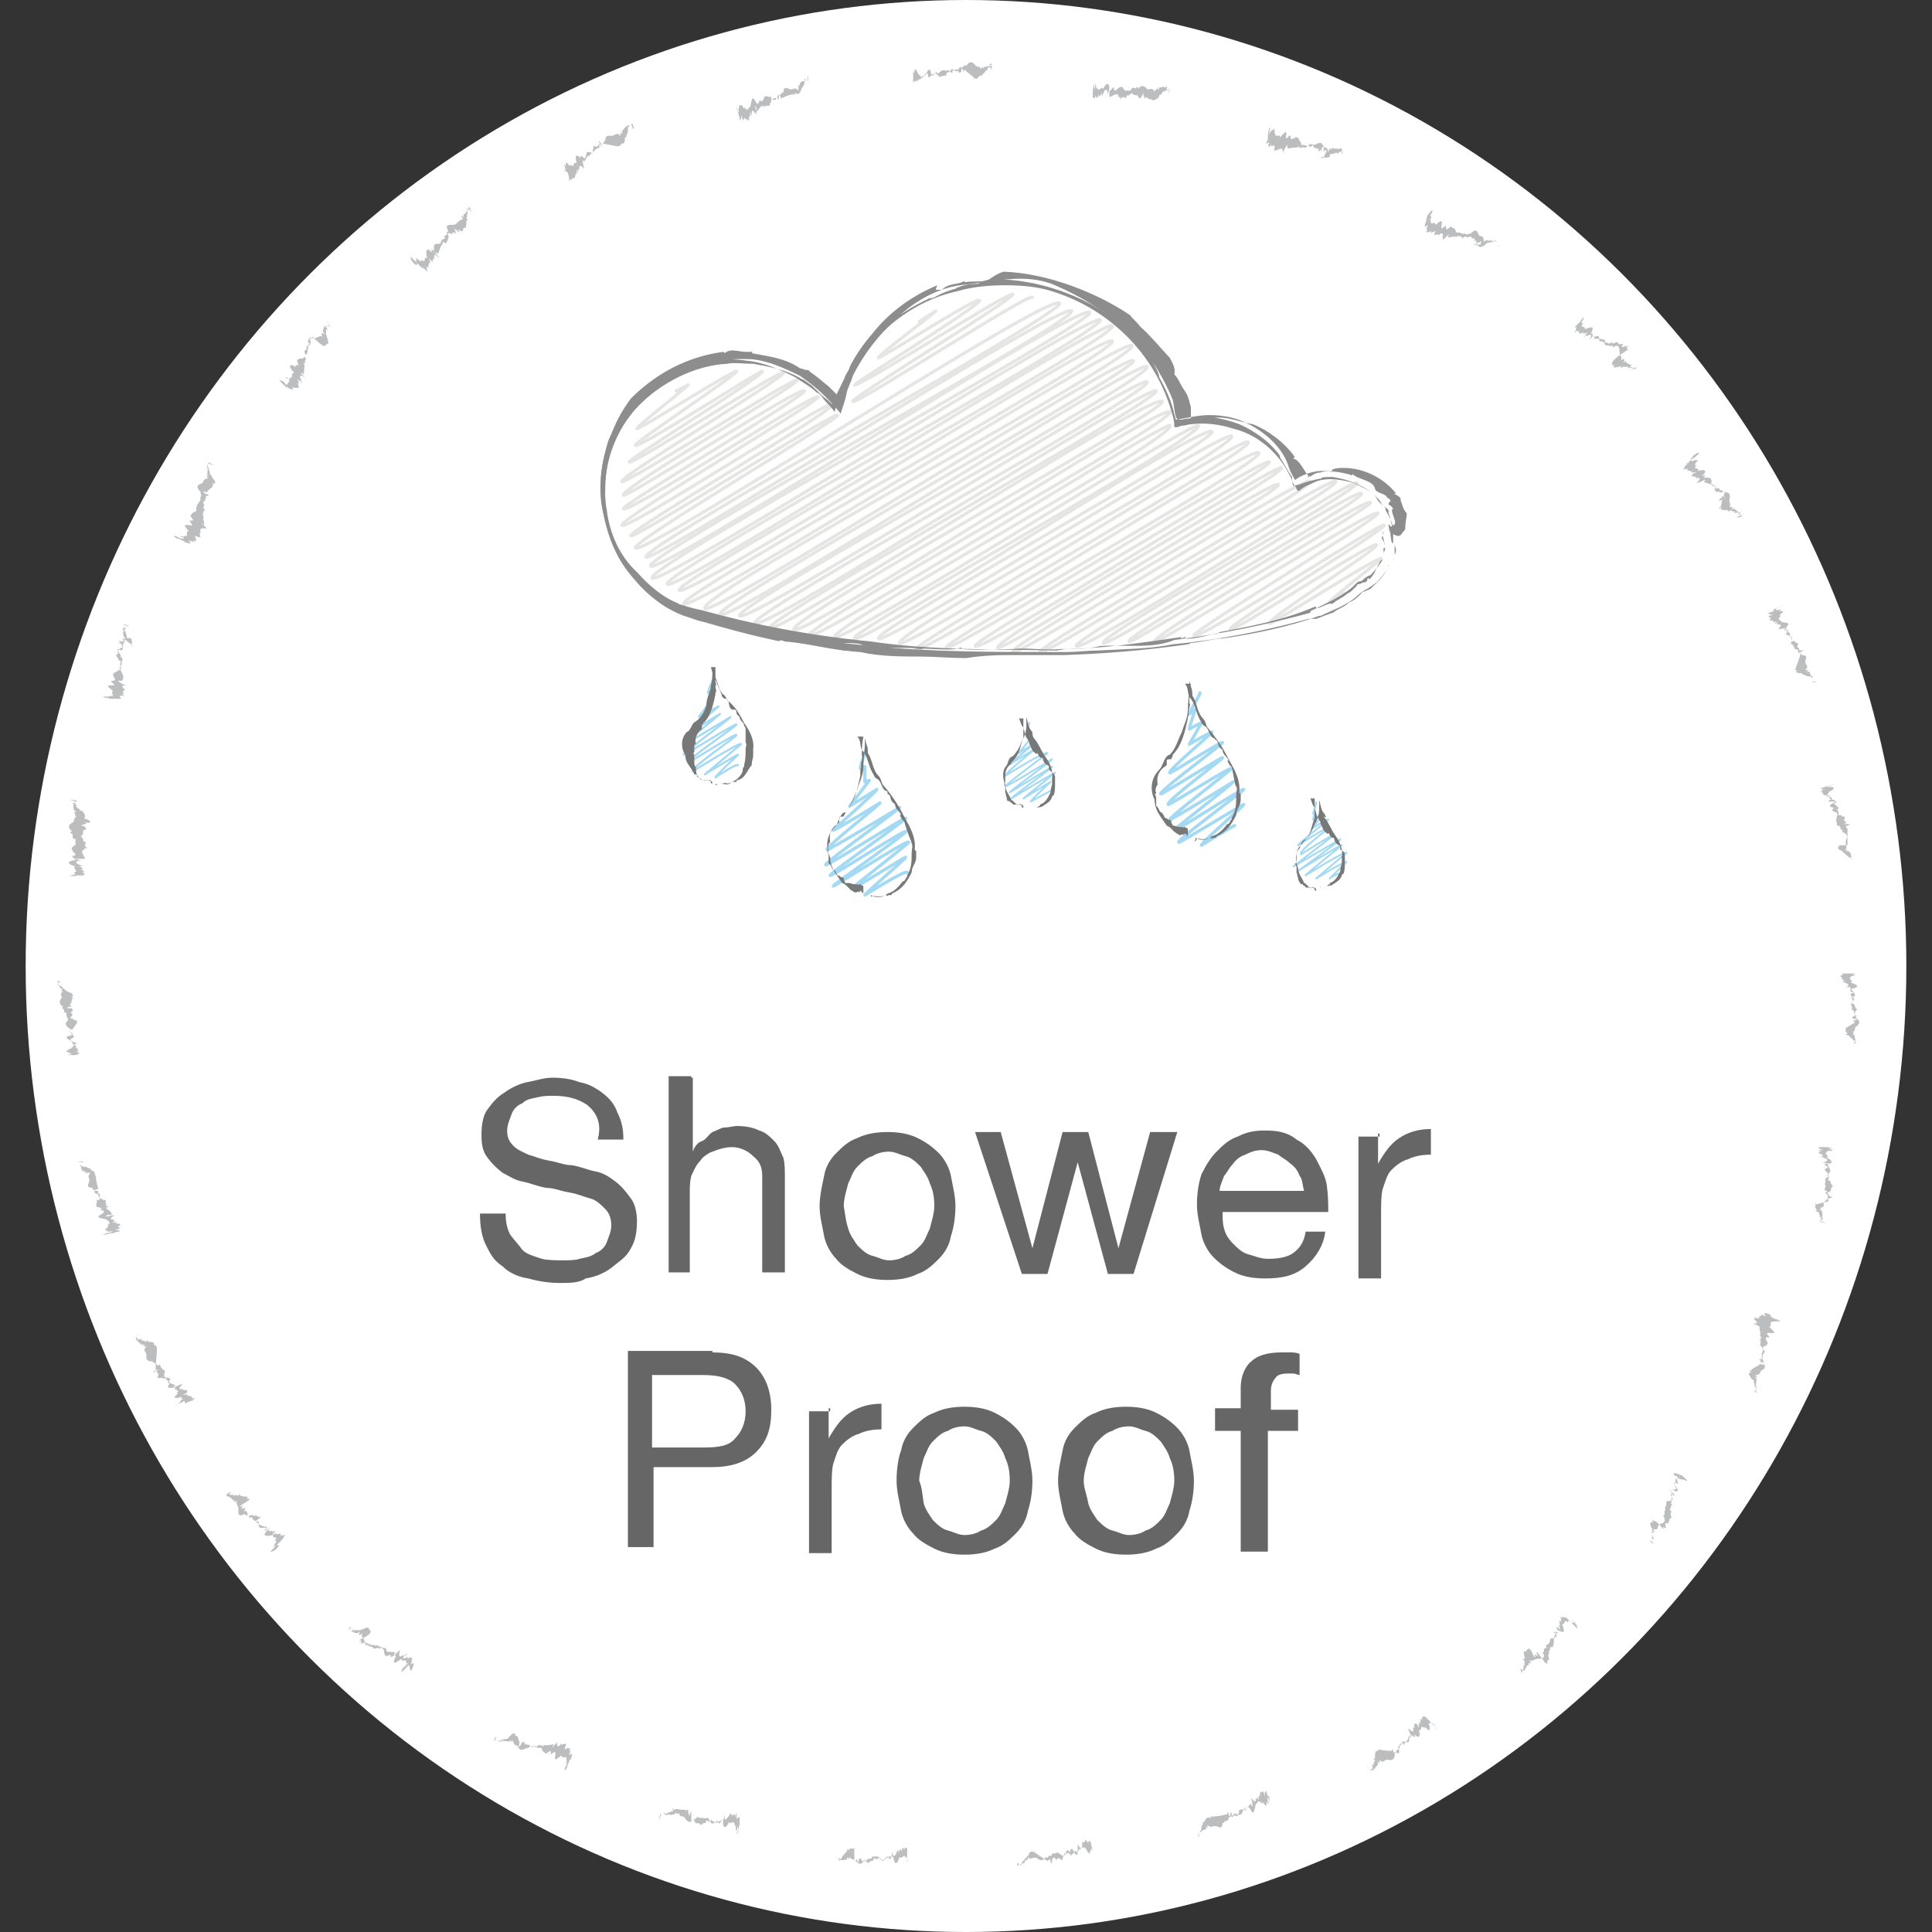 <svg id="Layer_1" xmlns="http://www.w3.org/2000/svg" viewBox="0 0 128 128"><rect x="0" y="0" width="128" height="128" fill="#333333" stroke="none"/><style>.st0{fill:#FFF}.st1{fill:#bcbdbe}.st2{fill:#666}.st3{stroke:#a3d9f3;stroke-width:.21}.st3,.st4{fill:none;stroke-linecap:round;stroke-linejoin:round}.st4{stroke-width:.121}.st4,.st5{stroke:#a3d9f3}.st5{stroke-width:.137}.st5,.st6{fill:none;stroke-linecap:round;stroke-linejoin:round}.st6{stroke:#e5e5e4;stroke-width:.21}.st7{fill:#8d8d8d}.st8{fill:#777878}</style><ellipse class="st0" cx="64" cy="64" rx="62.3" ry="64"/><path class="st1" d="M123.1 69.2h.1-.1zM122.8 69.2h0zM123 69.2s-.2 0 0 0c-.2 0-.3 0 0 0zM122.8 68.3zM122.3 68.1c.1 0-.2.1 0 0-.1.3.1.3.1.4h0c-.3 0 .1.1 0 .1h.1c0 .1.1.1.3.3h-.1c.4.1.1.1.1.3h.1c.1 0-.3 0 0-.1h.1l-.1-.1h.1-.1c.1-.1-.1-.3 0-.4-.4-.1.1-.1 0-.1s-.1 0-.1-.1h-.1c.3-.1.1-.3.3-.4.1-.1.4-.3-.1-.6h.1c-.1 0 0-.1 0-.1-.3-.1 0-.3-.3-.4 0-.1 0-.3-.1-.4h.1c-.1-.1.3-.3.1-.3.1-.1-.4-.3-.1-.4.4 0-.4-.1 0-.3.6-.1.3-.3-.1-.4.3-.1-.3-.3.1-.4-.3 0 .3-.1.3-.1h-.1c.3 0-.4 0 0-.1h-.4.1-.1.6-.6.1-.1-.4c.1 0 .1 0 0 0h-.1c-.1 0 .4 0 0 0 .1 0 .1.1.1.1h.3-.4.3-.3l-.1.1c.3 0-.1.1.3.1-.1 0-.3 0-.1.1 0 0 0 .1.3.1h-.4c.1 0 .1.1.3.1h-.1c.4.1.3.3 0 .3h.6-.1-.1c.1 0-.1 0 0 0h.1-.1c-.1.1.3.3.3.6h-.1 0c-.1 0 .1.1 0 .1h-.1c.1 0-.3 0 .1.1h-.1c.1.1.1.1 0 .3.4.1 0 .1.3.3h-.1c.3.1 0 .1 0 .3v.1h-.1c.4.1-.3.1 0 .3h-.1.3-.1c.4.1-.3.1.1.1h-.1s.1 0 0 0c-.3 0 0 .1 0 .1h-.1c.1 0 0 .1.1.1h-.1l-.5.3c-.2-.2 0 0 0 0zM122.4 68.5zM121.8 64.1zM120.9 81.1zM120.6 80.9l.3.1c.2.1-.5-.1-.3-.1zM120.7 80.9s-.1 0 0 0c0 0-.3 0 0 0zM120.7 80.1c.2 0 .2 0 0 0zM120.3 79.8c.1 0-.1 0 0 0-.1.1 0 .3.1.4h0c-.3 0 .1.1 0 .1h.1c0 .1 0 .1.1.3h-.1c.3.1.1.1.1.3h.1c.1 0-.3-.1 0-.1h.1l-.1-.1h.1c-.1 0 0 0-.1-.1.1-.1 0-.3 0-.4-.4-.1.1-.1 0-.1s-.1-.1 0-.1h-.1c.4 0 .1-.3.3-.4.1-.1.4-.3 0-.6h.1s.1-.1 0-.1c-.3-.1.1-.3-.1-.4 0-.1.1-.3 0-.4h.1c-.1-.1.3-.1.1-.3.1-.1-.4-.3-.1-.4.4 0-.4-.3 0-.3.6 0 .3-.3 0-.4.3-.1-.3-.3.1-.4-.3-.1.4 0 .3-.1h-.1c.3 0-.4-.1 0 0 .3 0-.4-.1-.3-.1h.1-.1c.4.1-.1 0 .4 0H121.6c-.3 0-.4-.1-.6-.1h.1-.1-.4c.1 0 .1 0 0 0h-.1c-.1 0 .3.1 0 0v.1c.1 0 0 0 .3.1h-.3c-.3 0 .3.1-.1 0 .3 0-.1 0 .3.1h-.1s-.1 0-.1.1c.3.1-.1 0 .3.1h-.1s0 .1.3.1h-.4c.1 0 .1.1.3.1h-.1c.4.1.3.3-.1.3.1 0 .4.1.6.1h-.1-.1c.1 0-.1 0 0 0h.1-.1c-.1.1.3.4.1.6h0c-.1 0 0 .1 0 .1h-.1c.1.1-.3 0 .1.1h-.1c.1.1.1.1 0 .3.4.1 0 .1.3.3h-.1c.3.1 0 .1 0 .3v.1h-.1c.3.1-.4 0 0 .3h-.1c.1 0-.1 0 .3.1h-.1c.4.1-.3 0 0 .1h-.1s.1 0 0 0c-.3 0 0 .1 0 .1h-.1c.1.1 0 .1 0 .1l-.8.2-.1-.1s.1 0 .1.1zM120.3 80.2zM120.7 75.8zM116.2 92.3zM116.1 92.1c-.1 0-.1 0 0 0l.3.1c.1.2-.4-.2-.3-.1z"/><path class="st1" d="M116.1 92.1s-.1 0 0 0c0 0-.1-.1 0 0zM116.4 91.3zM116 90.9c.1.1-.2 0 0 0-.3.1 0 .3 0 .4l.1.1c-.1-.1.1.1 0 0 0 0 .1 0 .1.1s0 .1.1.4c0 0-.1 0-.1-.1.3.3.1.3 0 .3.1 0 .1 0 .1.1.1 0-.1-.1 0-.1h.1l-.1-.1h.1l-.1-.1c.1.1 0 0 .1 0l-.1-.1c.1 0 0-.3.1-.4-.3-.3.1-.1 0-.1s-.1-.1 0-.1l-.1-.1c.4 0 .3-.3.4-.3.1-.1.4-.1.1-.6 0-.1.1 0 0-.1-.3-.3.1-.1-.1-.4.1-.1.1-.3.1-.4-.1-.1.3-.1.3-.3.1 0-.3-.4 0-.4.4.1-.3-.3.1-.3.6.1.3-.1 0-.4.3 0-.1-.4.3-.3-.3-.1.4 0 .3-.1h-.1c.3.1-.3-.1 0 0 .1.1-.4-.3-.3-.1h-.1.1s-.1-.1-.1 0c.4.1 0-.1.4.1 0 0 .1 0 .3.1l-.1-.1c-.1-.1-.4-.1-.6-.3h.1c-.1 0-.1 0-.1-.1l-.3-.1c.1.1 0 0 0 0h-.1c-.1 0 .3.1 0 0v.1c.1 0 0 0 .1.1l-.3-.1c-.3-.1.3.1-.1 0 .3.1-.1 0 .1.1h-.2c.3.1-.1 0 .1.1h-.1s0 .1.1.1c-.3-.1-.3-.1-.4-.1l.1.1h-.1c.4.3.1.3-.1.3.1 0 .4.1.6.3h-.1c.1 0-.1 0 0 0h.1l-.1-.1c-.1.1.1.4 0 .6l.1.1c-.1 0 0 .1 0 .1h-.1c.1.1-.3-.1.1.1h-.1c.1.1 0 .3 0 .3.3.3 0 .1.3.4.1.1-.1.1-.1.3v.1h-.1c.3.3-.4 0 0 .3h-.1c.1.1-.1 0 .3.1h-.1c.4.3-.3 0 0 .1h-.1s.1.1 0 0c-.3-.1 0 .1 0 .1l-.1-.1c-.5.3-.6.3-.6.5v-.1.1-.1c-.2-.1 0 .1 0 .1zM116 91.3zM117.1 87.1zM109.5 102.4l-.1-.2zM109.4 102.1c-.2 0-.2 0 0 0l.1.1c.2.2-.3-.1-.1-.1z"/><path class="st1" d="M109.4 102.1c0 .1-.2 0 0 0 0 0-.2-.1 0 0zM109.8 101.4zM109.5 100.8c0 .2-.1 0 0 0-.3.1-.1.3-.1.4l.1.1c-.1-.1 0 .1-.1 0l.1.1v.4s-.1 0-.1-.1c.3.3.1.3 0 .3.1 0 .1 0 .1.1.1 0-.1-.1 0-.1l-.1-.1.1.1s.1 0-.1-.1l.1.1-.1-.1c.1 0 .1-.3.1-.3-.3-.3.1 0 .1-.1s-.1-.1 0-.1l-.1-.1c.4.1.3-.1.4-.3.1-.1.6 0 .3-.6 0-.1.1 0 .1-.1-.1-.3.1-.1 0-.4.1-.1.1-.3.1-.4 0-.1.3 0 .3-.1.3 0-.1-.4 0-.4.3.1-.3-.4.1-.3.6.3.3-.1.1-.4.3 0-.1-.4.3-.3-.1-.1.4.1.3 0h-.1c.3.1-.3-.3 0 0 .1.1-.4-.3-.1-.1h-.1s.1 0 .1.1l-.1-.1c.4.3 0-.1.3.1 0 0 .1.1.3.1l-.1-.1c-.1-.1-.3-.3-.4-.3l.1.1-.1-.1-.3-.1c.1.1 0 0 0 0h-.1c-.1-.1.3.3 0 0v.1l.1.1c.4-.1.3-.1.3-.1-.3-.1.3.1-.1 0 .3.1-.1 0 .1.1l-.1-.1h-.1c.1.1-.1 0 .1.3-.1 0-.3-.1-.1 0 0 0 0 .1.1.3l-.3-.1c.1.1 0 .1.1.3l-.1-.1c.3.3.1.3-.3.3l.4.4s-.1-.1-.1 0c.1.1-.1-.1 0 0l-.1-.1c-.1.1 0 .4-.1.6l.1.1c-.1 0 0 .1 0 .1l-.1-.1c.1.1-.3-.1.1.1l-.1-.1c0 .1 0 .3-.1.3.3.3 0 .1.1.4.1.3-.1.1-.1.3v.1h-.1c.3.3-.4-.1-.1.3l-.1-.1c.1.1-.1 0 .1.1h-.1c.3.3-.3 0 0 .1 0 0 0 .1 0 0-.3-.1 0 .1-.1.1l-.1-.1c-.4-.5-.6-.5-.6-.4v-.1.1-.1c-.1 0 0 .1 0 .1zM109.4 101.4zM111.3 97.3zM100.8 110.8v-.2zM100.7 110.5l.1.3c.2.1-.1-.3-.1-.3zM100.7 110.5c.1.1 0 0 0 0s0-.1 0 0zM101.3 109.9c.1 0 .1 0 0 0z"/><path class="st1" d="M101.1 109.4c0 .1-.1 0 0 0h-.1c-.1 0 0 .3 0 .4 0 0 .1.1 0 .1-.1-.1 0 .1-.1 0 0 0 0 .1.1.1v.4l-.1-.1c.1.3 0 .3-.1.3 0 .1 0 .1.1.1.1.1-.1-.1 0-.1v.1s-.1-.1 0-.1l.1.1s.1 0 0-.1l.1.1-.1-.1c.1 0 .1-.3.3-.3-.1-.3.1 0 .1-.1v-.1l-.1-.1c.3.1.3-.1.6-.1.1 0 .6 0 .3-.4 0-.1.1 0 .1-.1-.1-.3.3-.1.1-.4.1 0 .3-.1.3-.4 0-.1.3 0 .3-.1.1 0-.1-.4.1-.4.3.3-.1-.4.1-.1.6.3.4 0 .3-.4.3 0 0-.4.4-.1-.1-.3.3.1.3 0 .3.1-.3-.3.1 0 .1.1-.3-.4-.1-.1l-.1-.1.1.1-.1-.1c.3.3 0-.1.3.3 0 0 .1.1.1.3l-.1-.1-.4-.4.1.1-.1-.1-.3-.3c.1.1 0 .1 0 0-.1-.1.3.3 0 0v.1l.1.1c-.1-.1-.3-.3-.3-.1-.3-.3.1.3-.1 0 .1.3-.1 0 .1.3l-.1-.1h-.1c.1.3-.1 0 .1.3 0 0-.1-.1-.1 0 0 0 0 .1.1.3l-.3-.3c.1.1 0 .1.1.3l-.1-.1c.3.4 0 .4-.3.1l.4.4s-.1-.1-.1 0-.1-.1 0 0v.1l-.1-.1c-.1 0 0 .4-.1.6v.1c-.1 0 0 .1 0 .1s0-.1-.1-.1c.1.1-.3-.1 0 .1l-.1-.1c0 .1 0 .3-.1.3.1.3-.1.1 0 .4.1.3-.1.1-.1.3v.1-.1c.1.3-.3-.1-.1.1l-.6-.8c.1.1-.1 0 .1.3l-.1-.1c.3.4-.1-.1 0 .1 0 0 0 .1 0 0-.3-.3 0 .1-.1.1l-.1-.1c-.2-.5-.3-.6-.5-.3v-.1.1-.1.1zM100.8 109.8zM103.6 106.3c.2 0 0 0 0 0z"/><g><path class="st1" d="M90.7 117.4l-.1-.2zM90.6 117.1s0-.2 0 0l.1.3c0 .1-.1-.5-.1-.3zM90.6 117.1c0 .1 0-.2 0 0 0 0 0-.2 0 0zM91.3 116.7zM91.3 116c0 .1-.1 0 0 0h-.1c-.1 0-.1.3-.1.4v.1c-.1-.1 0 .1-.1 0 0 0 0 .1.1.1 0 .1-.1.1-.1.4 0 0 0-.1-.1-.1.1.4 0 .3-.1.3 0 .1 0 .1.1.1.1.1 0-.3 0-.1v.1s-.1-.1 0-.1v.1s.1 0 0-.1l.1.1v-.1c.1 0 .1-.1.3-.3-.1-.4.1 0 .1-.1v-.2c.3.3.3-.1.6 0 .1 0 .4.1.4-.4 0-.1.1 0 .1-.1 0-.3.3-.1.1-.4.1 0 .3-.1.3-.3 0-.1.3.1.4 0 .1.1 0-.6.3-.4.3.3 0-.4.1-.1.4.4.4 0 .3-.3.3.1 0-.4.4-.1-.1-.3.3.3.3.1v-.1c.1.3-.1-.4.1 0 .1.1-.3-.4-.1-.3v-.1s0 .1.1.1c0 0-.1-.1 0-.1.3.4 0-.1.3.3 0 0 .1.1.1.3v-.1c-.1-.1-.1-.4-.3-.4l.1.1-.1-.1-.3-.3c.1.1 0 .1 0 0v-.1c-.1-.1.1.3 0 0 0 .1 0 .1-.1.1 0 .1 0 0 .1.1-.1-.3-.3-.3-.3-.3-.1-.3.1.3-.1 0 .1.3-.1 0 .1.3 0 0 0-.1-.1-.1h-.1c.1.3-.1 0 0 .3 0 0-.1-.1-.1 0v.3c-.1-.3-.1-.3-.3-.3v.3c-.1-.1 0 .1-.1-.1.1.4 0 .4-.3.1 0 .1.1.4.3.6l-.1-.1c0 .1-.1-.1 0 0v.1l-.1-.1c-.1 0-.1.4-.3.4v.1c-.1-.1 0 .1-.1.1 0 0 0-.1-.1-.1.1.1-.1-.3 0 .1 0 0 0-.1-.1-.1 0 .1-.1.1-.1.1.1.4-.1.1 0 .4 0 .3-.1.1-.3.1v.1-.1c.1.4-.3-.3-.1.1v-.1c.1.1-.1 0 .1.3v-.4c.1.4-.1-.1-.1.1v-.1s0 .1 0 0c-.1-.3-.1.1-.1.1v-.1c-.8 0-.9-.2-.9 0l.1-.1-.1.1v-.1.1zM90.9 116.4zM94.4 113.6z"/></g><g><path class="st1" d="M79.4 121.7v-.1zM79.4 121.4v.3c.1.1 0-.4 0-.3zM79.4 121.4v-.1.1zM80.2 121.1zM80.2 120.4c0 .2-.1 0 0 0-.3 0-.3.1-.4.3v0c-.1-.1 0 .1-.1 0v.1c0 .1-.1.1-.1.3v-.1c0 .4-.1.3-.1.3v.1s.1 0 0-.1c0 .1 0 0 .1.1v-.1c.1 0 .1-.1.3-.1 0-.4.1 0 .1-.1v-.2c.3.3.3 0 .6.1.1 0 .4.3.4-.3v.1c0-.1.1 0 .1 0 0-.3.3 0 .3-.4.1 0 .3-.1.4-.3v.1c0-.1.3.1.4 0 .1.1.1-.4.3-.3.1.3 0-.4.3-.1.3.6.3.1.4-.3.1.1.1-.4.4 0 0-.3.3.3.3.1v-.1c.1.3-.1-.4.1 0 .1.1-.1-.4 0-.3v-.2.1-.1c.1.4 0-.1.1.4 0 0 .1.1.1.3v-.1c-.1-.1-.1-.4-.1-.6v.1c0-.1 0-.1-.1-.1l-.1-.3c0 .1 0 .1 0 0v-.1c0-.1.1.3 0 0 0 .1 0 .1-.1.1v.3l-.1-.3c-.1-.3.1.3-.1-.1.1.3-.1-.1 0 .3v-.1l-.1-.1c0 .3-.1-.1 0 .3 0 0-.1-.1-.1 0v.3c-.1-.3-.1-.3-.1-.4v.3c0-.1 0 .1-.1-.1 0 .4-.1.3-.3 0 0 .1.1.4.1.6l-.1-.1v-.1c0 .1-.1-.1 0 0v0c-.1 0-.3.4-.4.4v-.1 0c-.1-.1 0 .1-.1.1v-.1c0 .1-.1-.3 0 .1v-.1c0 .1-.1.1-.3.1 0 .4-.1.1-.1.4v-.1c0 .3-.1 0-.3.1 0 0 0 .1-.1.1v-.4c0 .4-.3-.3-.1.1v-.1.3-.1c.1.4-.1-.1-.1.1v-.1s0 .1 0 0c-.1-.3-.1 0-.1.1v-.1c-.8.2-.9.1-1.1.2l.1-.1c-.1 0-.1.1-.1.1zM79.8 120.9zM83.7 118.8z"/></g><g><path class="st1" d="M67.5 123.7v.1-.1zM67.5 123.4v0zM67.5 123.5v-.1.1zM68.3 123.2zM68.5 122.7c0 .1 0-.2 0 0-.3-.1-.3.1-.4.3v0c0-.3 0 .1-.1 0v.1c-.1 0-.1.1-.3.3v-.1c0 .4-.1.3-.3.1v.1c0 .1 0-.3 0 0v.1s.1 0 .1-.1v0c.1.1.3-.1.4-.1 0-.4.1 0 .1-.1s0-.1.1-.1v-.2c.1.3.3 0 .6.1.1.1.4.3.6-.1v.1c0-.1.1 0 .1 0 .1-.3.3 0 .3-.3.1 0 .3 0 .4-.1v.1c.1-.1.3.3.4.1.1.1.1-.4.3-.3.1.4.1-.4.3 0 .3.6.3.1.4-.1.1.1.3-.3.4 0 0-.3.1.3.3.3v-.1c0 .3 0-.4.1 0v-.4.1-.1c0 .4 0-.1.1.4V122.9c0-.3 0-.4-.1-.6v0s0-.3-.1-.3c0 .1 0 .1 0 0v-.1c0-.1 0 .4 0 0 0 .1-.1.1-.1.1v.3c0-.3-.1-.3-.1-.3-.1-.3 0 .3 0-.1v.3-.2l-.1-.1c0 .3-.1-.1 0 .3 0-.1-.1-.3-.1-.1 0 0-.1 0 0 .3 0-.3 0-.3-.1-.4V122.2c0 .4-.1.3-.3 0v.6s0-.1-.1-.1v-.1c0 .1 0-.1 0 0v0c-.1 0-.3.4-.4.3v-.1 0c0-.1-.1.1-.1 0v-.1c0 .3-.1-.3 0 .1v-.1c0 .1-.1.1-.3.1 0 .4-.1 0-.1.4v-.1c0 .3-.1 0-.3 0l-.1.1v-.1c0 .4-.1-.3-.3.1v-.1.3-.1c0 .4-.1-.1-.1.1v-.1s0 .1 0 0c-.1-.3-.1 0-.1 0v-.1c0 .1-.1 0-.1.1l-.9-.6.1-.1c0-.1 0 .1-.1.1zM68.1 123zM72.4 121.7z"/></g><g><path class="st1" d="M55.5 123.2v.1-.1zM55.5 123v0zM55.5 123.1s0-.1 0 0c0-.1 0-.3 0 0zM56.3 123.1zM56.6 122.5s0-.1 0 0c-.3-.1-.3 0-.4.1v0c0-.3-.1.1-.1 0v.1c-.1 0-.1.1-.3.3-.1.3-.1.1-.3.1v.1c0 .1.1-.3.1 0v.1l.1-.1v0c.1.1.3 0 .4 0 .1-.4.1.1.1 0s.1-.1.1-.1v-.1c.1.3.3.1.4.3.1.1.3.4.6-.1v.1c0-.1.1 0 .1 0 .1-.3.3 0 .4-.3h.4v.1c.1-.1.3.3.3.1.1.1.3-.4.4-.1 0 .4.1-.4.3 0 .1.6.3.3.4-.1.1.3.3-.3.4.1.1-.3.1.3.1.3v-.1c0 .3.1-.4 0 0v-.4.1-.1-.4c0 .1 0 .1 0 0v-.1c0-.1 0 .4 0 0 0 .1-.1 0-.1 0v-.1c0 .3 0-.1-.1.3v-.1l-.1-.1c0 .3 0-.1-.1.3 0-.1 0-.3-.1-.1 0 0-.1 0-.1.3v-.4c0 .1-.1.1-.1.3v-.1c-.1.4-.3.3-.3-.1 0 .1 0 .4-.1.6v-.1-.1c0 .1 0-.1 0 0v0c-.1-.1-.4.3-.6.3v-.1 0c0-.1-.1.1-.1 0v-.1c0 .1 0-.3-.1.1v-.1c-.1.1-.1.1-.3 0-.1.4-.1 0-.3.3v-.1c-.1.3-.1 0-.3 0h-.1v-.1c-.1.4-.1-.3-.3 0v-.1.3-.1c-.1.4 0-.3-.1.1v-.1s0 .1 0 0c0-.3-.1 0-.1 0v-.1c0 .1-.1 0-.1.1V122.5l.1-.1s0 .1-.1.1zM56.2 122.7c0-.2 0 0 0 0zM60.6 122.3z"/></g><g><path class="st1" d="M43.7 120.4v-.1zM43.8 120.2l-.1.3c-.1.1.1-.5.1-.3z"/><path class="st1" d="M43.8 120.2c-.1.1 0 0 0 0s0-.2 0 0zM44.5 120.4zM45 119.9c0 .1 0-.2 0 0-.1-.1-.3 0-.4 0v0c0-.3-.1.1 0 0v.1c-.1 0-.1 0-.3.1v-.1c-.1.3-.3.1-.3.1v.1c0 .1.1-.1.1 0v.1s.1-.3 0-.1v.1l.1-.1v.1c0-.1 0 0 .1-.1.1.1.3 0 .4 0 .1-.3.1.1.1 0s.1-.1.1 0l.1-.1c0 .4.3.1.4.4.1.1.3.4.6 0 .1 0 .1.1.1 0 .1-.3.3.1.4-.1.1.1.3.1.4 0v.1c.1-.1.1.3.3.3 0 .1.4-.3.4-.1 0 .4.3-.4.3 0 0 .6.3.3.4 0 .1.3.3-.3.4.3.1-.3 0 .4.1.3v-.1c0 .3.1-.4 0 0 0 .3.1-.4.1-.3v-.1.1-.1c-.1.4 0-.1 0 .4 0 0 0 .1-.1.3l.1-.1c0-.3.1-.4.1-.6v0-.3c0 .1 0 0 0 0v-.1c0-.1-.1.3 0 0h-.1c0 .1 0 0-.1.1v-.3c0-.3-.1.3 0-.1-.1.3 0-.1-.1.3v-.1s0-.1-.1-.1c-.1.3 0-.1-.1.1v-.1s-.1 0-.1.3c.1-.3 0-.3 0-.4 0 .1-.1.1-.1.3v-.1c-.3.4-.3.3-.3-.1 0 .1-.1.4-.1.6v-.1-.1c0 .1 0-.1 0 0v0c-.1-.1-.4.3-.6.1v0c0-.1-.1 0-.1 0v-.1c-.1.1 0-.3-.1.1v-.1c-.1.1-.1.1-.3 0-.1.4-.1 0-.3.3v-.1c-.1.3-.1-.1-.3 0h-.1v-.1c-.1.3 0-.4-.3 0v-.7c-.1.1 0-.1-.1.3v-.1c-.1.4 0-.3-.1 0v-.2s0 .1 0 0c0-.3-.1 0-.1 0v-.1c-.1.1-.1 0-.1 0H45l.1-.1c0-.1 0 .1-.1.1zM44.5 119.9zM48.9 120.4z"/></g><g><path class="st1" d="M32.8 115.3h-.1.1zM32.9 115l-.1.3c-.2.1.1-.3.1-.3zM32.9 115.1s0-.1 0 0c0 0 0-.1 0 0zM33.6 115.4zM34.2 115c-.2.1 0-.2 0 0-.1-.3-.3-.1-.4 0l-.1.1c.1-.1-.1.1 0 0 0 0 0 .1-.1.1s-.1 0-.4.1c0 0 0-.1.1-.1-.3.3-.3.1-.3 0 0 .1 0 .1-.1.1 0 .1.1-.1.1 0v.1l.1-.1v.1s0 .1.1-.1c-.1.1 0 0 0 .1l.1-.1c0 .1.3 0 .4.1.3-.3.1.1.1 0s.1-.1.1 0l.1-.1c0 .4.3.3.3.4.1.1.1.4.6.1.1 0 0 .1.1 0 .3-.3.1.1.4-.1.1.1.3.1.4.1.1-.1.1.3.3.3 0 .3.4-.3.4 0-.1.4.3-.3.3.1-.1.6.1.3.4.1 0 .3.4-.1.3.3.1-.3 0 .4 0 .3v-.1c-.1.3.3-.3 0 0-.1.1.3-.4.1-.1v-.1.1s.1-.1 0-.1c-.1.4.1 0-.1.4 0 0-.1.1-.1.3l.1-.1c.1-.1.1-.4.3-.6l-.1.1c0-.1 0-.1.1-.1l.1-.3c-.1.1 0 0 0 0v-.1c.1-.1-.1.3 0 0h-.1c0 .1 0 0-.1.1l.1-.3c.1-.3-.1.3 0-.1-.1.3 0-.1-.1.1 0 0 0-.1.1-.1v-.1c-.1.3 0-.1-.1.1v-.1s-.1 0-.3.1c.1-.3.1-.3.1-.4-.1.1-.1 0-.3.1v-.1c-.3.4-.3.1-.3-.1 0 .1-.3.3-.3.4v-.1c0 .1 0-.1 0 0l.1-.1c-.1-.1-.4.1-.6 0l-.1.1c0-.1-.1 0-.1 0s0-.1.1-.1c-.1.1.1-.3-.1.1 0 0 0-.1.1-.1-.1.1-.3 0-.3 0-.3.3-.1 0-.4.1-.3.1-.1-.1-.3-.1h-.1v-.1c-.3.3 0-.4-.3 0v-.1c-.1.1 0-.1-.1.3v-.1c-.3.4 0-.3-.1 0v-.1s-.1.1 0 0c.1-.3-.1 0-.1 0l.1-.1c-.1-.3-.1-.4-.2-.4h.1-.1.1-.1zM33.6 115zM37.8 116.4z"/></g><g><path class="st1" d="M23.1 108H23h.1zM23.2 107.8l-.1.1c-.1.2.3-.2.1-.1z"/><path class="st1" d="M23.2 107.8c0 .2 0 0 0 0s.2-.1 0 0zM23.9 108.4zM24.5 108c-.1.1 0-.2 0 0-.1-.3-.3-.1-.4-.1l-.1.1c.1-.1-.1 0 0-.1l-.1.1h-.4l.1-.1c-.3.3-.3 0-.3 0s0 .1-.1.1c0 .1.1-.1.1 0 0 0 .1-.1.1 0l-.1.1s0 .1.1 0l-.1.1.1-.1c0 .1.3.1.3.1.3-.3 0 .1.1.1h.1l.1-.1c-.1.3.1.3.1.4.1.1 0 .6.4.3.1 0 0 .1.1.1.3-.1.1.1.4 0 .1.1.3.1.4.3.1 0 0 .3.1.3 0 .3.4-.1.4.1-.1.3.4-.3.3.1-.3.6.1.3.4.1 0 .3.4-.1.3.3.3-.1-.1.3 0 .3v-.1c-.1.3.3-.3 0 0-.1.1.3-.4.1-.1v-.1l-.1.1.1-.1c-.3.3.1 0-.3.3 0 0-.1.1-.1.3l.1-.1.4-.4.1.4.1-.1.1-.3c-.1.1 0 0 0 0v-.1c.1-.1-.3.3 0 0h-.1l-.1.1.1-.3c.1-.3-.3.3 0-.1-.1.3 0-.1-.1.1l.1-.1v-.1c-.1.1 0-.1-.3.1 0-.1.1-.3 0-.1 0 0-.1 0-.3.1.1-.3.1-.3.3-.3-.1.1-.1 0-.3.1l.1-.1c-.4.3-.4.1-.3-.3l-.4.4s.1-.1 0-.1.1-.1 0 0l.1-.1c-.1-.1-.4 0-.6-.1v-.1c0-.1-.1 0-.1 0l.1-.1c-.1.1.1-.3-.1.1l.1-.1c-.1 0-.3 0-.3-.1-.3.3-.1 0-.4.1-.3.1-.1-.1-.3-.1h-.1v-.1c-.3.3.1-.3-.3-.1l.1-.1c-.1.1 0-.1-.3.1v-.1c-.3.3.1-.3-.1 0 0 0-.1 0 0 0 .1-.3-.1 0-.1-.1l.1-.1c.7-.3.7-.5.6-.6h.1-.1.1s-.1.1-.1 0zM24.1 107.8zM27.9 110.1z"/></g><g><path class="st1" d="M15 99l.1-.1zM15.3 98.9s0-.2 0 0l-.3.1c-.2.2.4-.3.3-.1z"/><path class="st1" d="M15.3 98.9c-.2 0 0 0 0 0s.1-.2 0 0zM15.8 99.4zM16.4 99.3c-.2 0 .1-.1 0 0v-.1c0-.1-.3 0-.4-.1h-.1c.1-.1-.1 0 0-.1 0 0-.1 0-.1.1-.1 0-.1-.1-.4 0l.1-.1c-.3.1-.3 0-.3-.1-.1 0-.1 0-.1.1-.1.1.3-.1.1 0H15s.1-.1.1 0c0 0-.1 0-.1.1 0 0 0 .1.1 0l-.1.1.1-.1c0 .1.3.1.3.3.3-.1 0 .1.1.1h.1l.1-.1c-.1.3.1.3.1.6 0 .1-.1.6.4.3.1 0 0 .1.1.1.3-.1.1.3.4.1 0 .1.1.3.4.3.1 0 0 .3.1.4 0 .1.6-.1.4.1-.3.3.4-.1.1.1-.4.4 0 .4.4.3-.1.3.4 0 .1.4.3-.1-.1.3-.1.3-.1.1.3-.3 0 .1-.1.1.4-.3.3-.1h.1l-.1.1.1-.1c-.3.3.1 0-.3.3 0 0-.1.1-.3.1l.1-.1.4-.4-.1.1.1-.1.3-.3c-.1.1-.1 0 0 0 .1-.1-.3.3 0 0h-.1l-.1.1c.3-.1.3-.3.3-.3.3-.3-.3.1 0-.1-.3.1 0-.1-.3.1l.1-.1v-.1c-.3.1 0-.1-.3.1 0 0 .1-.1 0-.1 0 0-.1 0-.3.1l.3-.3c-.1.1-.1 0-.3.1.1-.1-.1 0 .1-.1-.4.1-.4 0-.1-.3-.1.1-.3.3-.4.3l.1-.1c-.1 0 .1-.1 0 0h-.1l.1-.1c0-.1-.4 0-.6-.3H17c.1-.1-.1 0-.1 0s.1 0 .1-.1c-.1.1.1-.1-.1 0l.4-.3c-.1 0-.3 0-.3-.1-.4.1-.1-.1-.4 0-.3.1-.1-.1-.3-.3h-.1.1c-.3.1.1-.3-.1-.1l.1-.1c-.1.1 0-.1-.3.1l.1-.1c-.4.3.1-.1-.1 0 0 0-.1 0 0 0 .3-.3-.1 0-.1-.1l.1-.1c.5-.3.7-.4.4-.4h.1-.1 0zM16 99zM19.3 102z"/></g><g><path class="st1" d="M9 88.5h.1zM9.2 88.4l-.2.1c-.2 0 .4-.1.2-.1z"/><path class="st1" d="M9.2 88.4c-.1.1 0 0 0 0s.2 0 0 0zM9.7 89.1zM10.2 89.1s.2-.2 0 0V89c0-.1-.3-.1-.4-.1h-.1.1c.1-.1-.1 0 0-.1 0 0-.1 0-.1.1-.1 0-.1-.1-.4-.1 0 0 .1 0 .1-.1-.4.1-.3 0-.3-.1-.1 0-.1 0-.1.1-.1.1.3 0 .1 0H9s.1-.1.1 0H9s0 .1.1 0l-.1.1h.1c0 .1.1.1.3.3.4-.1 0 .1.1.1h.2c-.3.3 0 .3 0 .6 0 .1-.1.4.4.4.1 0 0 .1.1.1.3 0 .1.3.4.1 0 .1.1.3.3.4.1 0-.1.3 0 .4-.1.1.6 0 .3.3s.4 0 .1.1c-.4.4 0 .4.3.3-.1.3.4.1.1.4.3-.1-.3.3-.1.3h.1c-.3.1.4-.1 0 .1-.1.1.4-.3.3-.1h.1s-.1 0-.1.1c0 0 .1-.1.1 0-.4.3.1 0-.3.3 0 0-.1.1-.3.1h.1c.1-.1.4-.1.6-.3l.1.2.1-.1.3-.1c-.1.1-.1 0 0 0h.1c.1-.1-.3.1 0 0-.1 0-.1 0-.1-.1-.1 0 0 0-.1.1l.3-.1c.3-.1-.3.1 0-.1-.3.1 0-.1-.3.1 0 0 .1 0 .1-.1v-.1c-.3.1.1-.1-.3 0 0 0 .1-.1 0-.1h-.3c.3-.1.3-.1.3-.3h-.3c.1-.1-.1 0 .1-.1-.4.1-.4 0-.1-.3-.1 0-.4.1-.6.3l.1-.1c-.1 0 .1-.1 0 0h-.1l.1-.1c0-.1-.4-.1-.4-.3h-.1c.1-.1-.1 0-.1-.1h.1c-.1 0 .3-.1-.1 0h.1c-.1 0-.1-.1-.1-.1-.4.1-.1-.1-.4 0-.3 0-.1-.1-.1-.3 0 0-.1 0-.1-.1h.1c-.4.1.3-.3-.1-.1h.1c-.1.1 0-.1-.3.1h.1c-.4.1.1-.1-.1-.1h.1s-.1 0 0 0c.3-.1-.1-.1-.1-.1h.1c.1-1.4.2-1.5-.1-1.6l.1.1-.1-.1h0zM9.9 88.8zM12.6 92.3z"/></g><g><path class="st1" d="M5.2 77h.1zM5.5 77h-.3c-.2 0 .4-.1.3 0z"/><path class="st1" d="M5.5 77h.1c-.1 0 0-.1-.1 0zM5.7 77.7zM6.3 77.9c-.1 0 .1-.2 0 0 0-.3-.1-.3-.3-.4h-.1.1c.1-.1-.1 0 0-.1h-.1c-.1 0-.1-.1-.3-.1h.1c-.4 0-.3-.1-.3-.1h0-.1.1-.1s0 .1.1 0c-.1 0 0 0-.1.1h.1c-.1.1.1.3.1.3.4 0 0 .1.1.1H6c-.3.3 0 .3-.1.6 0 .1-.3.4.3.4h-.1c.1 0 0 .1 0 .1.3 0 0 .3.4.3 0 .1.1.3.1.4h-.2c.1.1-.1.3 0 .4-.1.1.5.1.3.2-.3.1.4 0 .1.3-.6.3-.1.3.3.4-.1.1.4.1 0 .4.3 0-.3.3-.1.3h.1c-.3.1.4 0 0 .1-.1.1.4-.1.3 0h.1-.1.1c-.4.1.1 0-.4.1 0 0-.1 0-.3.1h.1c.1 0 .4-.1.6-.1h-.1.1l.3-.1c-.1 0-.1 0 0 0H8c.1 0-.4.1 0 0-.1 0-.1 0-.1-.1h-.3l.3-.1c.3-.1-.3 0 .1-.1-.3.1.1 0-.3 0h.1l.2-.2c-.3 0 .1-.1-.3 0 0 0 .1-.1 0-.1h-.3c.3-.1.3-.1.4-.1h-.3c.1 0-.1 0 .1-.1-.4 0-.3-.1 0-.3-.1 0-.4.1-.6.1l.1-.1h.1c-.1 0 .1-.1 0 0h.2c0-.3-.4-.4-.4-.5h.1H7h.1c.2-.2-.1 0-.1-.2h.1c-.1 0 .3-.1-.1 0h.1c-.1 0-.1-.1-.1-.3-.4 0-.1-.1-.4-.1h.1c-.3 0 0-.1-.1-.3 0 0-.1 0-.1-.1h.1c-.4 0 .3-.3-.1-.1h.1-.3.1c-.4 0 .1-.1-.1-.1h.1s-.1 0 0 0c.3-.1 0-.1 0-.1h.1c-.2-.6-.1-.7-.2-.8l.1.1c0-.1-.1-.1-.1-.1zM6 77.4zM8 81.5z"/></g><g><path class="st1" d="M3.8 65h.1zM4.1 65h0zM4.1 65h.1-.1zM4.2 65.8zM4.8 66.1c-.2-.1.1-.1 0 0 .1-.3-.1-.3-.3-.4h-.2.1c.3 0-.1 0 0-.1h-.1c0-.1-.1-.1-.3-.3h.1c-.4 0-.3-.1-.1-.3h-.1c-.1 0 .3 0 0 0h-.1.1-.1s0 .1.1.1h-.1.1c-.1.1.1.3.1.4.4 0 0 .1 0 .1.1 0 .1 0 .1.1h.1c-.3.1-.1.3-.1.4-.1.1-.3.4.1.6h-.1c.1 0 0 .1 0 .1.3.1 0 .3.3.3 0 .1 0 .3.1.4.1.1-.3.3-.1.4-.1.1.4.3.3.4-.4.1.4.1 0 .3-.6.1-.1.3.1.4-.1.1.3.3-.1.4.3 0-.3.1-.3.3h.1c-.3 0 .4 0 0 .1h.4-.1.1c-.4 0 .1 0-.4.1h-.3.7-.1.1s.3 0 .3-.1c-.1 0-.1 0 0 0h.1c.1 0-.4 0 0 0-.1 0-.1-.1-.1-.1h-.3c.3 0 .3-.1.3-.1h.1H5h.1l.1-.1c-.3 0 .1-.1-.3-.1.1 0 .3-.1.1-.1 0 0 0-.1-.3-.1.3 0 .3 0 .4-.1-.1 0-.1 0-.3-.1h.1c-.4 0-.3-.1 0-.3h-.6.2c-.1 0 .1 0 0 0h.4c0-.1-.3-.3-.3-.4h.1-.1.1c.1 0-.1-.1 0-.1h.1-.1.1c.3-.4.3-.4.3-.6-.4 0 0-.1-.4-.1h.1c-.3-.1 0-.1 0-.3l-.1-.1h.1c-.4 0 .3-.1-.1-.3h.1-.3.1c-.4 0 .1-.1-.1-.1h.1s-.1 0 0 0c.3 0 0-.1 0-.1h.1c-.1 0 0-.1-.1-.1h.1l.1-.4.1.1c0-.1-.1-.1-.1-.1zM4.5 65.5c.1 0 0 0 0 0zM5.6 69.9c0 .1 0 0 0 0z"/></g><g><path class="st1" d="M4.8 52.9h.1zM5 53.1s.2 0 0 0l-.3-.1c-.1-.1.5.1.3.1z"/><path class="st1" d="M5 53.1c-.1-.2.2 0 0 0 0 0 .2 0 0 0zM5 53.9c0-.1 0 0 0 0zM5.6 54.2c-.1-.1.1-.1 0 0 .1-.1 0-.3-.1-.4h-.2.1c.3 0-.1-.1 0-.1h-.1c0-.1-.1-.1-.3-.3h.1c-.2-.2-.1-.2-.1-.3h-.1c-.1 0 .3.1 0 .1h-.1.1-.1l.1.1h-.1.1c-.1.1 0 .3 0 .4.4.1-.1.1 0 .1.1.1.1.3.1.3h.1c-.3.1-.1.3-.3.4s-.4.3 0 .6h-.1s-.1.1 0 .1c.3.1-.1.3.3.4v.4h-.1c.1.1-.3.1-.1.3-.1.1.4.3.1.4-.4 0 .4.3 0 .3-.6.1-.3.3.1.4-.3.1.3.3-.1.4.3.2-.4.2-.3.2h.1c-.3 0 .4.1 0 0-.3 0 .6.1.3 0h.1H5h.1-.4-.3.7H5h.5c-.1 0-.1 0 0 0h.1c.1 0-.4 0 0 0-.1 0 0-.1 0-.1h-.3.4c-.3 0 .1 0-.3-.1h.1l.1-.1c-.3 0 .1 0-.3-.1.1 0 .3 0 .1-.1 0 0 0-.1-.3-.1h.4c-.1 0-.1-.1-.3-.1h.1c-.4-.1-.3-.3.1-.3-.1 0-.4-.1-.6-.1H5c-.1 0 .1 0 0 0h.6c.1-.1-.3-.4-.1-.6h.1-.1.1c.1 0-.1-.1 0-.1h.1c-.1 0 .3 0-.1-.1h.1c-.1-.1-.1-.1 0-.3-.4-.1 0-.1-.3-.3h.1c-.3-.1 0-.1 0-.3v-.1h.1c-.4-.1.4-.1 0-.3h.1c-.1 0 .1 0-.3-.1h.1c-.4-.1.3 0 0-.1h.1s-.1 0 0 0c.3 0 0-.1 0-.1H6c-.1 0 0-.1-.1-.1H6l-.4-.2.1.1c-.1 0-.1-.1-.1-.1zM5.5 53.6zM5.6 58.1z"/></g><g><path class="st1" d="M8.3 41.3zM8.5 41.5l-.3-.1c-.1-.1.5.1.3.1zM8.4 41.5s.1 0 0 0c0 0 .3 0 0 0zM8.3 42.3zM8.7 42.7c0-.1.1 0 0 0 .1-.1 0-.3 0-.4h-.2c.3 0-.1-.1 0 0 0 0-.1 0-.1-.1s0-.1-.1-.3h.1c-.3-.1-.1-.3 0-.3-.1 0-.1 0-.1-.1-.1 0 .1.1 0 .1h-.2s.3.1.1 0h-.1l.1.1h-.1l.1.1c-.1.1 0 .3 0 .4.3.1-.1.1 0 .1s.1.1 0 .1l.1.1c-.3.2 0 .5-.3.6 0-.1-.4-.1 0 .3 0 .1-.1.1 0 .1.3.3-.1.3.1.4-.1.1-.1.4-.1.5h-.2c.1.1-.3.1-.3.3-.1 0 .3.4 0 .4-.4 0 .3.3 0 .3-.6 0-.3.1 0 .4-.3 0 .3.4-.3.3.3.1-.4 0-.3.1H7c-.3 0 .4.1 0 0-.1 0 .4.1.3.1h.2c-.4-.1.1 0-.4-.1 0 0-.1 0-.3-.1l.1.1c.1 0 .4.1.6.1h-.1.4c-.1 0 0 0 0 0H8c.1 0-.3-.1 0 0v-.1c-.1 0 0 0-.1-.1h.3c.3.1-.3-.1.1 0-.3-.1.1 0-.3-.1h.1s.1 0 .1-.1c-.3-.1.1 0-.1-.1h.1s0-.1-.3-.1c.3.1.3 0 .4.1l-.1-.1h.1c-.4-.3-.1-.3.1-.3-.1 0-.4-.1-.6-.3h.1c-.1 0 .1 0 0 0h.2c.2-.3-.1-.6-.1-.7l-.1-.1c.1 0 0-.1 0-.1H8c-.1-.1.3 0-.1-.1H8c-.1-.1 0-.1 0-.3-.3-.1 0-.1-.3-.3h.1c-.3-.1.1-.1 0-.3V43H8c-.3-.1.4 0 0-.3h.1c-.1-.1.1 0-.3-.1H8c-.4-.3.3 0 0-.1h.1s-.1-.1 0 0c.3.1 0-.1 0-.1h.1c-.1-.1 0-.1 0-.1l.5.4.1.1c0 .1-.1-.1-.1-.1zM8.7 42.2zM8 46.6z"/></g><g><path class="st1" d="M14 30.7h-.1.1zM14.1 30.8s.2 0 0 0l-.3-.1c-.1-.2.5.2.3.1z"/><path class="st1" d="M14.1 30.8c-.1 0 0 .1 0 0 0 0 .2.1 0 0zM13.7 31.6c0-.1 0 0 0 0zM14.1 32.1c-.1-.2.2 0 0 0 .3-.1.1-.3 0-.4l-.1-.2c.1.1-.1-.1 0 0l-.1-.1c0-.1 0-.1-.1-.4 0 0 .1 0 .1.1-.3-.3-.1-.3 0-.3-.1 0-.1 0-.1-.1-.1 0 .1.1 0 .1h-.1l.1.1h-.1s-.1 0 .1.1c-.1-.1 0 0-.1 0l.1.1c-.1 0 0 .3-.1.3.3.3-.1 0 0 .1 0 .1.1.1 0 .1l.1.1c-.4 0-.3.3-.4.3-.1.1-.6.1-.1.6 0 .1-.1 0 0 .1.1.3-.1.1 0 .4-.3.4-.3.5-.3.7.1.1-.3.1-.3.3-.3 0 .3.4 0 .4-.4-.1.3.4-.1.3-.6-.1-.3.1-.1.4-.3 0 .1.4-.3.3.1.1-.4 0-.3 0h.1c-.3-.1.3.3 0 0-.1-.1.4.3.1.1h.1-.1l.1.1c-.4-.1 0 .1-.4-.1 0 0-.1-.1-.3-.1l.1.1c.1.1.4.1.6.3l-.1-.1c.1.1.1 0 .1.1l.3.1c-.1-.1 0 0 0 0h.1c.1.1-.3-.1 0 0v-.1c-.1 0 0 0-.1-.1l.3.1c.3.1-.3-.1.1 0-.3-.1.1 0-.1-.1 0 0 .1 0 .1.1h.1c-.3-.1.1 0-.1-.1h.1s0-.1-.1-.3c.3.1.3.1.4.1-.1-.1 0-.1-.1-.3.1.1 0 0 .1 0-.1-.3 0-.3.4-.3-.1-.1-.3-.3-.4-.3h.1c-.1 0 .1 0 0 0l.1.1c.1-.1-.1-.4 0-.6l-.1-.1c.1 0 0-.1 0-.1s.1 0 .1.1c-.1-.1.3.1-.1-.1 0 0 .1 0 .1.1-.1-.1 0-.3.1-.3-.3-.3 0-.1-.1-.4-.1-.3.1-.1.1-.3V33h.1c-.3-.3.4 0 0-.3l.1.1c-.1-.1.1 0-.3-.1h.1c-.4-.3.3 0 0-.1 0 0-.1-.1 0 0 .3.1 0-.1 0-.1l.1.1c.3-.4.4-.2.4-.5v.1-.1.1-.1zM14.3 31.6zM12.6 35.7z"/></g><g><path class="st1" d="M21.7 21.4v-.1.1zM21.8 21.6l-.1-.3c-.1 0 .3.4.1.3zM21.8 21.6c-.1 0 0 .1 0 0 0 0 .2.1 0 0zM21.3 22.3zM21.6 22.8c0-.1.1 0 0 0h.1c.1 0 0-.3 0-.4l-.1-.1c.1.1 0-.1.1 0l-.1-.1v-.4l.1.1c-.1-.3 0-.3 0-.3s-.1 0-.1-.1c-.1 0 .1.1 0 .1 0 0 .1.1 0 .1l-.1-.1s-.1 0 0 .1l-.1-.1.1.1c-.1 0-.1.3-.1.3.3.3-.1 0-.1.1v.1l.1.1c-.3-.1-.3.1-.6.1-.1 0-.6 0-.3.4 0 .1-.1 0-.1.1.1.3-.1.1 0 .4-.1.1-.1.3-.3.4 0 .1-.3 0-.3.1-.3 0 .1.4-.1.4-.3-.1.1.4-.1.1-.6-.3-.4.1-.1.4-.3 0 0 .4-.3.3.1.3-.3-.1-.3 0h.1c-.3-.1.3.3 0 0l.1.1.1.1-.2.3.1.1c-.3-.3 0 .1-.3-.3 0 0-.1-.1-.3-.1l.1.1.4.4v-.1l.1.1s.1.1.3.1c-.1-.1 0 0 0 0 .1.1-.3-.3 0 0v-.1l-.1-.1c.1.1.3.1.3.1.3.1-.3-.3.1 0-.3-.1.1 0-.1-.1l.1.1h.1c-.1-.1.1 0-.1-.3.1 0 .3.1.1 0 0 0 0-.1-.1-.3.3.3.3.1.3.3-.1-.1 0-.1-.1-.3l.1.1c-.3-.4 0-.4.3-.1l-.4-.4s.1.1.1 0 .1.1 0 0l.1.1c.1-.1 0-.4.1-.6l-.1-.1c.1 0 0-.1 0-.1l.1.1c-.1-.1.3.1-.1-.1l.1.1c0-.1 0-.3.1-.3-.3-.3.1-.1-.1-.4-.1-.3.1-.1.1-.3V23h.1c-.3-.3.3.1.1-.3l.1.1c-.1-.1.1 0-.1-.3h.1c-.3-.4.3.1 0-.1 0 0 0-.1 0 0 .3.1 0-.1.1-.1l.1.1c.6.6.8.6.8.4v.2-.2 0zM21.7 22.4zM19.3 26z"/></g><g><path class="st1" d="M31.1 13.9v-.2l.1.2z"/><path class="st1" d="M31.2 14c0 .1 0 .1 0 0l-.1-.3c-.2-.1.3.4.1.3z"/><path class="st1" d="M31.2 14s0 .1 0 0c0 0 .2.1 0 0zM30.5 14.6zM30.7 15.1s.1.2 0 0h.1c.1 0 .1-.3.1-.4v-.1c.1.1 0-.1.1 0 0 0 0-.1-.1-.1 0-.1.1-.1 0-.4 0 0 0 .1.1.1-.1-.3 0-.3.1-.3 0-.1 0-.1-.1-.1-.1-.1.1.3 0 .1v-.1s.1.1 0 .1v-.1s-.1 0 0 .1l-.1-.1c0 .1 0 0 .1.1-.1 0-.1.3-.3.3.1.4-.1 0-.1.1v.1l.1.1c-.4.1-.4.4-.7.4-.1 0-.6-.1-.3.4 0 .1-.1 0-.1.1.1.3-.3.1-.1.4-.1 0-.3.1-.3.3 0 .1-.3 0-.4.1-.1 0 0 .6-.1.4-.3-.3.1.4-.1.1-.4-.4-.4 0-.3.4-.3-.1 0 .4-.4.1.1.3-.3-.1-.3-.1v.1c-.1-.3.1.3-.1 0-.1-.1.3.4.1.3v.1l-.1-.1.1.1c-.3-.3 0 .1-.3-.3 0 0-.1-.1-.1-.3l.1.1.4.4-.1-.1.1.1.3.3c-.1-.1 0-.1 0 0 .1.1-.1-.3 0 0v-.1c0-.1 0 0-.1-.1l.3.3c.3.3-.1-.3.1 0-.1-.3.1 0-.1-.3l.1.1h.1c-.1-.3.1 0 0-.3 0 0 .1.1.1 0 0 0 0-.1-.1-.3l.3.3c-.1-.1 0-.1 0-.3.1.1 0-.1.1.1-.1-.4 0-.4.3-.1 0-.1-.3-.3-.3-.4l.1.1c0-.1.1.1 0 0v-.1l.1.1c.1 0 .1-.4.3-.6v-.1c.1.1 0-.1.1-.1 0 0 0 .1.1.1-.1-.1.1.1 0-.1 0 0 0 .1.1.1 0-.1 0-.3.1-.1-.1-.4.1-.1 0-.4-.1-.3.1-.1.3-.1v-.1.1c-.1-.3.3.1.1-.1l.1.1c-.1-.1.1 0-.1-.3l.1.1c-.3-.4.1.1.1-.1v.1s0-.1 0 0c.3.3 0-.1.1-.1l.1.1s.2.1.2-.2v.1-.1 0zM30.9 14.8zM27.9 17.9z"/></g><g><path class="st1" d="M41.9 8.3v.1zM42 8.5s0 .2 0 0l-.1-.3c-.2-.1.1.5.1.3z"/><path class="st1" d="M41.9 8.5c0-.1.1.2 0 0 0 0 .1.2 0 0zM41.2 9zM41.2 9.5s.1.2 0 0h.1c.1 0 .1-.3.1-.4V9v.1c.1.1 0-.1.1 0V9c0-.1.1-.1.1-.4v.1c0-.4 0-.3.1-.3 0-.1 0-.1-.1-.1v.1-.1s.1.3 0 .1v-.1s-.1 0 0 .1l-.1-.1v.1c-.1 0-.1.1-.3.3.1.4-.1 0-.1.1V9c-.3-.3-.3 0-.6 0-.1 0-.4-.1-.4.3 0 .1-.1 0-.1.1 0 .3-.3 0-.3.4-.1 0-.3.1-.4.3 0 .1-.3-.1-.4 0-.1-.1 0 .6-.3.3s0 .4-.1.1c-.4-.4-.4-.1-.3.3-.3-.1-.1.4-.4.1 0 .3-.3-.3-.3-.1v.1c-.1-.3.1.4-.1 0-.1-.1.1.4.1.3v.1s0-.1-.1-.1c0 0 .1.1 0 .1-.1-.4 0 .1-.1-.3 0 0-.1-.1-.1-.3v.1c.1.1.1.4.3.6v-.1c.1.1 0 .1.1.1l.1.3c-.1-.1 0-.1 0 0v.3c.1.1-.1-.3 0 0 0-.1 0-.1.1-.1 0-.1 0 0-.1-.3l.1.3c.1.3-.1-.3.1.1-.1-.3.1 0 0-.3 0 0 0 .1.1.1h.1c-.1-.3.1.1 0-.3 0 0 .1.1.1 0v-.3l.1.3v-.3c.1.1 0-.1.1.1-.1-.4.1-.4.3-.1 0-.1-.1-.4-.1-.6l.1.1c0-.1.1.1 0 0v-.1s.1.1 0 .1c.1 0 .1-.4.4-.4v-.1c.1.1 0-.1.1-.1v.1c0-.1.1.3 0-.1v.1c0-.1.1-.1.1-.1-.1-.4.1-.1 0-.4v.1c0-.3.1 0 .3-.1 0 0 0-.1.1-.1v.1c-.1-.4.3.3.1-.1v.1c0-.1 0 0-.1-.3v.1c-.1-.4.1.1.1-.1v.1s0-.1 0 0c.1.3.1-.1.1-.1v.1c1.1.2 1.1.3 1.3 0l-.2.2.2-.2v0zM41.6 9.2zM37.8 11.8z"/></g><g><path class="st1" d="M53.5 5v.2zM53.5 5.3s.1.2 0 0V5c0-.1.1.5 0 .3z"/><path class="st1" d="M53.5 5.3v.1c0-.1.1.1 0-.1zM52.8 5.6zM52.7 6.2c0-.2.1.1 0 0 .3.1.3-.1.4-.3v-.2.1c0 .3 0-.1.1 0v-.1c.1-.1.1-.1.1-.3v.1c0-.4.1-.3.1-.1v-.1.1-.1 0s-.1 0 0 .1c0-.1 0 0-.1-.1v.1c-.1-.1-.3.1-.3.1 0 .4-.1 0-.1.1V6c-.3-.3-.3 0-.6-.1-.1 0-.4-.3-.4.3v-.1c0 .1-.1 0-.1 0 0 .3-.3 0-.3.4-.1 0-.3 0-.4.1v-.2c-.1.1-.3-.1-.4 0-.1-.1-.1.4-.3.3-.1-.3-.1.4-.3.1-.3-.6-.3-.1-.4.3-.1-.1-.1.4-.4 0 0 .3-.1-.3-.3-.1v.1c-.1-.3 0 .4-.1 0 0-.1.1.6 0 .3v.1-.1.1c-.1-.4 0 .1-.1-.4v-.3.1c0 .3.1.4.1.6v-.1.1l.1.3c0-.1 0-.1 0 0V8c0 .1 0-.4 0 0 0-.1.1-.1.1-.1v-.3l.1.3c.1.3 0-.3.1.1v-.3.1l.3.2c0-.3.1.1 0-.3 0 0 .1.1.1 0v-.3c.1.3.1.3.1.4v-.3.1c0-.4.1-.3.3 0 0-.1 0-.4-.1-.6l.1.1v.1c0-.1.1.1 0 0v.2c.1 0 .3-.4.4-.4v.1V7v.1c0 .1 0-.1.1-.1v.1c0-.3.1.3 0-.1v.1c.1-.1.2-.1.4-.1 0-.4.1 0 .1-.4v.1c0-.3.1 0 .3-.1 0 0 0-.1.1-.1v.1c0-.4.1.3.1-.1V6.3v.1c0-.4.1.1.1-.1v.1s0-.1 0 0c.1.3.1 0 .1 0v.1c.6-.3.7-.2.9-.3l-.1.1c-.1 0 .1-.1.1-.1zM53.1 5.9zM48.9 7.6z"/></g><g><path class="st1" d="M65.7 4.3v-.1l-.2.1zM65.5 4.6v-.3.3zM65.5 4.5v0zM64.7 4.6z"/><path class="st1" d="M64.6 5.2c0-.2 0 .1 0 0 .2.1.2-.2.4-.2v-.1.1c0 .3 0-.1.1 0v-.1c.1 0 .1-.1.3-.3v.1c.1-.4.1-.3.3-.1v-.1c0-.1 0 .3 0 0v-.2 0l-.1.1v-.1.1c-.1-.1-.3.1-.4 0 0 .4-.1-.1-.1 0s0 .1-.1.1v.1c-.1-.3-.3-.1-.4-.3-.1-.1-.3-.4-.6.1v-.1c0 .1-.1 0-.1 0-.1.3-.3 0-.4.3-.1 0-.3 0-.4.1v.1c-.1.1-.3-.3-.4-.1-.4-.2-.5.3-.7.2-.1-.4-.1.4-.3 0-.1-.6-.3-.1-.4.1-.1-.1-.3.3-.4-.1 0 .3-.1-.3-.3-.3v.1c0-.3 0 .4-.1 0v.4V5 4.7v-.3.7V5v.4c0-.1 0-.1 0 0v.1c0 .1 0-.4 0 0 0-.1.1-.1.1-.1v-.3c0 .3 0 .3.1.3V5.2v.1l.1.1c0-.3.1.1.1-.3 0 .1 0 .3.1.1 0 0 .1 0 .1-.3v.4c0-.1 0-.1.1-.3v.1c.1-.4.3-.3.3 0v-.6.6c0-.1 0 .1 0 0V5v.1c.1.1.3-.3.6-.3V5v-.1.1c0 .1.1-.1.1 0v.1c.4-.1.4-.1.5-.1 0-.4.1 0 .3-.4v.1c.1-.3.1 0 .3 0h.1v.1c.1-.4.1.3.3-.1V4.5v.1c0-.4.1.3.1-.1v.1s0-.1 0 0c0 .3.1 0 .1 0v.1c0-.1.1 0 .1-.1v.1l.6.5c-.2.1-.2 0 0 0zM65 5zM60.5 5.7z"/></g><g><path class="st1" d="M77.6 5.9V6zM77.4 6.2l.1-.3c.1-.2-.1.4-.1.3z"/><path class="st1" d="M77.4 6.2c.2-.2 0 0 0 0s0 .1 0 0zM76.6 6zM76.3 6.6c0-.2 0 .1 0 0 .1.1.3 0 .4-.1v-.2.1c0 .3.1-.1.1 0v-.1c.1 0 .1 0 .3-.3v.1c.2-.2.2-.1.3-.1v-.1c0-.1-.1.3-.1 0v-.2 0l-.1.1v-.1.1c-.1-.1-.3 0-.4 0-.1.4-.1-.1-.1 0-.1.2-.2.2-.2.2v.1c-.2-.4-.3-.1-.5-.2-.1-.1-.3-.4-.6 0v-.1s-.1-.1-.1 0c-.1.2-.2-.2-.4.2h-.4v-.1c-.1.1-.1-.3-.3-.1-.1-.1-.3.4-.4.1 0-.4-.3.4-.3 0 0-.6-.3-.3-.4 0-.1-.3-.3.3-.4-.1-.1.3-.1-.4-.1-.3v.1c0-.3-.1.4 0 0 0-.3-.1.6-.1.3V6v-.1V5.6v-.3.1c0 .3-.1.4-.1.6v-.1.5c0-.1 0-.1 0 0v.1c0 .1.1-.4 0 0 0-.1.1 0 .1 0v-.3.3c0 .3.1-.3 0 .1 0-.3 0 .1.1-.3v.1l.1.1c.1-.3 0 .1.1-.3 0 .1 0 .3.1.1 0 0 .1 0 .1-.3v.4c0-.1.1-.1.1-.3v.1c.1-.4.3-.3.3.1 0-.1.1-.4.1-.6v.2c0-.1 0 .1 0 0v.5c.1.1.4-.3.6-.1v.1-.1.1c0 .1.1 0 .1 0v.1c0-.1 0 .3.1-.1v.1c.1-.1.1-.1.3 0 .1-.4.1 0 .3-.3v.1c.1-.3.1 0 .3 0h.1v.1c.1-.4.1.4.3 0v.1c0-.1 0 .1.1-.3v.1c.1-.4 0 .3.1 0v.1s0-.1 0 0c0 .3.1 0 .1 0v.1c0-.1.1 0 .1-.1v.1l.3.1-.1.1.1-.1zM76.7 6.4zM72.4 6.4z"/></g><g><path class="st1" d="M89.1 9.9h-.2zM88.9 10.2c-.1 0-.1 0 0 0l.1-.3c.1-.1-.2.3-.1.3zM88.9 10.1s-.1.1 0 0c0 0-.1.1 0 0zM88.1 9.9c0-.1 0-.1 0 0z"/><path class="st1" d="M87.7 10.4c0-.2 0 .1 0 0 .1.1.3 0 .4 0v-.1c-.1.1.1-.1 0 0 0 0 0-.1.1-.1s.1 0 .4-.1v.1c.3-.3.3-.1.3 0 0-.1 0-.1.1-.1 0-.1-.1.1-.1 0v-.3s-.1.1 0 .1v-.1l-.1.1c.1-.1 0 0 0-.1l-.1.1c0-.1-.3 0-.4-.1-.3.3-.1-.1-.1 0s-.1.1-.1 0l-.1.3c0-.4-.3-.3-.3-.4-.1-.1-.1-.4-.6-.1-.1 0 0-.1-.1 0-.3.3-.3-.1-.4.1-.1-.1-.3-.1-.4-.1v-.2c-.1.1-.1-.3-.3-.3 0-.1-.4.3-.4 0 0-.4-.3.3-.3 0 .1-.6-.1-.3-.4 0 0-.3-.4.1-.3-.3-.1.3 0-.4-.1-.3v.1c.1-.3-.1.4 0 0-.2-.1-.4.5-.4.4v.1V9v.1c.1-.4 0 .1.1-.4 0 0 0-.1.1-.3l-.1.1c-.1.2-.1.5-.1.6V9v.1s0 .3-.1.3c.1-.1 0 0 0 0v.1c0 .1.1-.3 0 0h.1c0-.1 0 0 .1-.1-.1.3-.1.3 0 .3-.1.3.1-.3 0 .1.1-.3 0 .1.1-.3v.1s0 .1.1.1c.1-.3 0 .1.1-.1v.1s.1 0 .1-.1c-.1.3-.1.3-.1.4l.1-.1v.1c.5-.3.5-.1.5.2 0-.1.1-.4.3-.6v.1c0-.1 0 .1 0 0 0 .1-.1.1 0 .1.1.1.4-.1.6 0l.1-.1c0 .1.1 0 .1 0v.1c.1-.1 0 .3.1-.1v.1c.1-.1.3 0 .3 0 .3-.3.1 0 .3-.3v.1c.2-.2.2.2.3.2h.1v.1c.3-.3 0 .4.3 0v.1c.1-.1 0 .1.1-.3v.1c.3-.4 0 .3.1 0v.1s.1-.1 0 0c-.1.3.1 0 .1 0v.1c.1-.1.1 0 .1 0l-.2.4-.1.1c-.1-.1-.1-.1.1-.1zM88.1 10.4zM83.7 9.4z"/></g><g><path class="st1" d="M99.4 16.1l-.1.1zM99.2 16.4l.1-.1c.1-.3-.1.2-.1.1z"/><path class="st1" d="M99.2 16.4c.1-.2 0 0 0 0s0 .1 0 0zM98.5 16zM97.9 16.2c.1 0 0 .2 0 0 .1.3.3.1.4.1l.1-.1c-.1.1.1-.1 0 0l.1-.1c.1 0 .1 0 .4-.1 0 0 0 .1-.1.1.3-.3.3-.1.3 0 0-.1 0-.1.1-.1 0-.1-.1.1-.1 0v-.1l-.1.1s0-.1.1-.1c0 0 0-.1-.1.1l.1-.1-.1.1c0-.1-.3 0-.3-.1-.3.3 0-.1-.1 0-.1 0-.1.1-.1 0l-.2.1c0-.4-.1-.3-.3-.4-.1-.1-.1-.6-.6-.1-.1 0 0-.1-.1 0-.3.1-.1-.1-.4 0-.1-.1-.3-.1-.4-.1-.1 0 0-.3-.3-.3 0-.3-.4.3-.4 0 .1-.4-.4.3-.3-.1.1-.6-.1-.3-.4-.1 0-.3-.4.1-.3-.3-.1.1.1-.4 0-.3v.1c.1-.3-.3.3 0 0 .1-.1-.3.4-.1.1v.1s0-.1.1-.1l-.1.1c.3-.4-.1 0 .1-.4 0 0 .1-.1.1-.3l-.1.1c-.1.1-.3.3-.3.6l.1-.1-.1.1-.1.3c.1-.1 0 0 0 0v.1c-.1.1.3-.3 0 0h.1c0-.1 0 0 .1-.1l-.1.3c-.1.3.1-.3 0 .1.1-.3 0 .1.1-.1 0 0 0 .1-.1.1v.1c.1-.1 0 .1.3-.1 0 .1-.1.3 0 .1 0 0 .1 0 .3-.1l-.1.3c.1-.1.1 0 .3-.1-.1.1 0 0 0 .1.3-.3.3-.1.3.3l.4-.4s-.1.1 0 .1c.1-.1-.1.1 0 0l-.1.1c.1.1.4-.1.6 0l.1-.1c0 .1.1 0 .1 0s0 .1-.1.1c.1-.1-.1.3.1-.1 0 0 0 .1-.1.1.1-.1.3 0 .3.1.3-.3.1 0 .4-.1.3-.1.1.1.3.1h.1v.2c.3-.3-.1.4.3 0l-.1.1c.1-.1 0 .1.1-.1v.1c.3-.4 0 .3.1 0 0 0 .1-.1 0 0-.1.3.1 0 .1.1h-.6c.2-.1.2 0 .3 0h-.1.1-.1c0 .2.1 0 .1 0zM98.5 16.4zM94.4 14.6z"/></g><g><path class="st1" d="M108.3 24.4zM108.1 24.5c-.1 0-.1 0 0 0l.3-.1c0-.2-.4.2-.3.1z"/><path class="st1" d="M108.1 24.5c0-.1-.1 0 0 0 0 0-.1.1 0 0zM107.4 23.9zM106.9 24.2c.1-.1 0 .2 0 0v.1c0 .1.3 0 .4 0 0 0 .1-.1.1 0-.1.1.1 0 0 .1l.1-.1h.4l-.1.1c.3-.1.3 0 .3 0 .1 0 0-.1.1-.1.1-.1-.1.1-.1 0 0 0-.1.1-.1 0l.1-.1s0-.1-.1 0l.1-.1-.1.1c0-.1-.3-.1-.3-.3-.3.3 0-.1-.1-.1h-.1l-.1.1c.1-.3-.1-.3-.1-.6 0-.1 0-.6-.4-.3-.1 0 0-.1-.1-.1-.3.1-.1-.1-.4 0-.1-.1-.1-.3-.4-.3-.1 0 0-.3-.1-.3 0-.1-.4.1-.4-.1.1-.3-.4.1-.1-.1.3-.6 0-.4-.4-.3 0-.3-.4 0-.1-.4-.3.1.1-.3 0-.3.1-.3-.3.3 0 0 .1-.1-.4.3-.1.1l-.1.1.1-.1-.1.1c.3-.3-.1 0 .3-.3l.1-.1-.1.1-.4.4.1-.1-.1.1-.3.3c.1-.1.1 0 0 0-.1.1.3-.3 0 0h.1l.1-.1c-.1.1-.1.3-.1.3-.3.3.3-.1 0 .1.1-.3 0 .1.3-.1l-.1.1v.1c.1-.1 0 .1.3-.1 0 .1-.1.1 0 .1 0 0 .1 0 .3-.1-.3.3-.1.3-.3.3.1-.1.1 0 .3-.1l-.1.1c.4-.3.4 0 .1.3l.4-.4s-.1.1 0 .1-.1.1 0 0h.1l-.1.1c0 .1.4 0 .6.1h.1c0 .1.1 0 .1 0l-.1.1c.1-.1-.1.3.1 0l-.1.1c.1 0 .3 0 .3.1.3-.3.1.1.4-.1.3-.1.1.1.3.1h.1c.3-.1-.1.3.1.1l-.1.1c.1-.1 0 .1.3-.1v.1c.4-.3-.1.3.1 0 0 0 .1 0 0 0-.1.3.1 0 .1.1l-.1.1c-1.1.7-1.1.9-.9 1h-.1.1-.1c-.1 0 .1-.1.1 0zM107.3 24.4zM103.6 21.7z"/></g><g><path class="st1" d="M115.4 34.2h-.1zM115.1 34.3s-.1 0 0 0l.3-.1c.1-.2-.4.1-.3.1z"/><path class="st1" d="M115.1 34.2c.2 0-.1.1 0 0 0 0-.1.1 0 0zM114.6 33.6zM114 33.6c.1 0 0 .2 0 0v.1c0 .1.3.1.4.1h.1c-.1.1.1 0 0 .1 0 0 .1 0 .1-.1.1 0 .1.1.4.1 0 0-.1 0-.1.1.3-.1.3 0 .3.1.1 0 .1 0 .1-.1.1-.1-.3.1-.1 0h.1s-.1.1-.1 0h.1s0-.1-.1 0l.1-.1c-.1 0 0 0-.1.1 0-.1-.1-.1-.3-.3-.4.1 0-.1-.1-.1h-.2c.1-.3-.1-.3 0-.6 0-.1.1-.4-.4-.4-.1 0 0-.1-.1-.1-.3 0-.1-.3-.4-.1 0-.1-.1-.3-.3-.3-.1 0 .1-.3-.1-.4.1-.1-.6 0-.4-.1.3-.3-.4.1-.1-.1.4-.4 0-.4-.3-.3.1-.3-.4 0-.1-.4-.3.1.1-.3.1-.3h-.1c.3-.1-.4.1 0-.1.1-.1-.4.3-.3.1h-.1l.1-.1s-.1.1-.1 0c.4-.3-.1 0 .3-.3 0 0 .1-.1.3-.1l-.1.1c-.1.1-.3.3-.4.3l.1-.1-.1.1-.3.3c.1-.1.1 0 0 0h-.1c-.1.1.3-.1 0 0 .1 0 .1 0 .1.1.1 0 0 0 .1-.1-.3.1-.3.3-.3.3-.3.3.3-.1 0 .1.3-.1 0 .1.3-.1l-.1.1v.1c.3-.1 0 .1.3 0 0 0-.1.1 0 .1h.3c-.3.1-.3.1-.3.3.1-.1.1 0 .3 0-.1.1.1 0-.1.1.4-.1.4 0 .1.3.1 0 .4-.1.6-.3l-.1.1c.1 0-.1.1 0 0h.1l-.1.1c0 .1.4.1.6.3h.1c-.1.1.1 0 .1.1 0 0-.1 0-.1.1.1-.1-.1.1.1 0 0 0-.1 0-.1.1.1 0 .1.1.1.1.4-.1.1.1.4 0 .3 0 .1.1.1.3h.1-.1c.4-.1-.1.3.1.1h-.1c.1-.1 0 .1.3-.1h-.5c.4-.1-.1.1.1.1h-.1s.1 0 0 0c-.3.3.1.1.1.1l-.1.5c0-.1-.1 0 0 0l-.1-.1.1.1h-.1c0 .2.1 0 .1 0zM114.4 34zM111.3 30.7z"/></g><g><path class="st1" d="M120.3 45.2v-.1.1zM120 45.2h.3c.1-.1-.4 0-.3 0zM120 45.2c.2 0 0 0 0 0s-.1 0 0 0zM119.7 44.4zM119 44.4c.2 0 0 .1 0 0v.1c0 .1.3.1.4.1h0c-.1.1.1 0 0 .1h.1c.1 0 .1.1.3.1h-.1c.4 0 .3.1.3.1h.1s0-.1-.1 0l.1-.1h-.1c0-.1-.1-.1-.1-.3-.4.1 0-.1-.1-.1h-.2c.3-.3 0-.3 0-.6 0-.1.3-.4-.3-.4h.1c-.1 0 0-.1-.1-.1-.3 0 0-.3-.4-.3 0-.1-.1-.3-.3-.4h.1c-.1 0 .1-.3 0-.4.1-.1-.6-.1-.3-.3.3-.3-.4 0-.1-.3.4-.4.1-.3-.3-.4.1-.1-.4-.1 0-.4-.3 0 .3-.3.1-.3h-.1c.3-.1-.4.1 0-.1.1-.1-.4.1-.3 0h-.1s.1 0 .1-.1c0 0-.1.1-.1 0 .4-.1-.1 0 .3-.1 0 0 .1-.1.3-.1h-.1c-.1.1-.4.1-.6.3h.1c-.1 0-.1 0-.1.1l-.3.1c.1 0 .1 0 0 0h-.1c-.1.1.3-.1 0 0 .1 0 .1 0 .1.1h.3l-.3.1c-.3.1.3-.1-.1.1.3-.1-.1.1.3 0 0 0-.1 0-.1.1l-.1.1c.3-.1-.1.1.3 0 0 0-.1.1 0 .1h.3l-.3.1h.3c-.1 0 .1 0-.1.1.4-.1.3.1.1.3.1 0 .4-.1.6-.1l-.1.1h-.1c.1 0-.1.1 0 0h.1c-.1 0-.1.1-.1 0 0 .1.4.1.4.4h0c-.1.1.1 0 .1.1h-.1c.1 0-.3.1.1 0h-.1c.1 0 .1.1.1.3.4-.1.1.1.4.1h-.1c.3 0 0 .1.1.3 0 0 .1 0 .1.1h-.1c.4 0-.3.3.1.1h-.1.3-.1c.4-.1-.1.1.1.1h-.1s.1 0 0 0c-.3.1.1.1.1.1h-.1c-.3 1-.4 1-.3 1.1l-.1-.1c0 .1.1.1.1.1zM119.5 44.8zM117.1 41z"/></g><g><path class="st1" d="M123 57h-.2zM122.7 57s-.2 0 0 0h0zM122.7 57h-.1.1zM122.5 56.2zM121.8 56c.2 0-.1.2 0 0-.1.3.1.3.3.4h0c-.3 0 .1 0 0 .1h.1c0 .1.1.1.3.3h-.1c.4 0 .3.1.1.1h.1c.1 0-.3 0 0 0h.1s0-.1-.1-.1c.1 0 0 0 .1-.1h-.1c.1-.1-.1-.3-.1-.3-.4 0 0-.1-.1-.1h-.2c.3-.1 0-.3.1-.6 0-.1.3-.4-.3-.6h.1c-.1 0 0-.1 0-.1-.3 0 0-.3-.4-.3 0-.1 0-.3-.1-.4h.1c-.1-.1.1-.3 0-.4.1-.1-.4-.1-.3-.3.4-.1-.4-.1-.1-.3.6-.3.1-.3-.1-.4.1-.1-.4-.1 0-.4-.3 0 .3-.1.3-.3h-.1c.3-.1-.4 0 0-.1.1 0-.6.1-.3 0h-.1.1-.1c.4-.1-.1 0 .4-.1H121.6c-.3 0-.4.1-.6.1h.1-.1l-.3.1c.1 0 .1 0 0 0h-.1c-.1 0 .4 0 0 0 .1 0 .1.1.1.1h.3c-.3 0-.3.1-.3.1-.3.1.3 0-.1.1h.3-.1l-.1.1c.3 0-.1.1.3 0-.1 0-.3.1 0 .1h.3c-.3.1-.3.1-.4.1h.3-.1c.4 0 .3.1 0 .3h.6l-.1.1h-.1c.1 0-.1.1 0 0h.1-.1c0 .1.4.3.3.4h-.1 0c-.1 0 .1.1.1.1h-.1c.3 0-.3.1.1 0h-.1c.1 0 .1.1.1.3.4 0 0 .1.4.1h-.1c.3 0 0 .1.1.3 0 0 .1 0 .1.1h-.1c.4 0-.3.1.1.1h-.1.3-.1c.4 0-.1.1.1.1h-.1s.1 0 0 0c-.3.1 0 .1 0 .1h-.1c.1 0 0 .1.1.1V56h-.6l-.1-.1.1.1zM122.1 56.4zM120.7 52.2z"/></g><g><path class="st2" d="M38.9 73.2c-.6-.4-1.3-.6-2.2-.6-.4 0-.7 0-1.1.1-.4.1-.7.1-1 .4-.3.1-.6.4-.7.7s-.3.7-.3 1.1.1.7.4 1c.3.3.6.4 1 .6.4.1.8.3 1.4.4.6.1 1 .3 1.5.3.6.1 1 .3 1.5.4.6.1 1 .4 1.4.7s.7.7 1 1.1c.3.4.4 1 .4 1.5 0 .7-.1 1.3-.4 1.8-.3.6-.7.8-1.3 1.3-.4.3-1 .6-1.7.7-.4.3-1.1.3-1.7.3-.7 0-1.4-.1-2.1-.3-.7-.1-1.3-.4-1.7-.8-.6-.4-.8-.8-1.1-1.4-.3-.6-.4-1.3-.4-2.1h1.7c0 .6.1 1 .3 1.4.3.4.6.7.8 1 .3.3.7.4 1.3.6.4.1 1 .1 1.4.1.4 0 .8 0 1.1-.1.4-.1.7-.1 1.1-.4.3-.1.6-.4.7-.7s.3-.7.3-1.1-.1-.8-.4-1.1c-.3-.3-.6-.6-1-.7-.4-.1-.8-.3-1.4-.4-.6-.1-1-.3-1.5-.3-.6-.1-1-.3-1.5-.4-.6-.1-1-.4-1.4-.6-.4-.3-.7-.6-1-1-.3-.4-.4-.8-.4-1.5s.1-1.3.4-1.7c.3-.4.6-.8 1.1-1.1.4-.3 1-.6 1.5-.7.6-.1 1.1-.3 1.7-.3.7 0 1.3.1 1.8.3.6.1 1.1.4 1.5.7.4.3.8.7 1 1.3.3.6.4 1.1.4 1.8h-1.7c.3-1.1-.1-1.8-.7-2.3zM45.9 71.4v4.9c.1-.3.3-.6.6-.7.3-.1.4-.4.7-.6.3-.1.6-.3.8-.3.3 0 .6-.1.8-.1.6 0 1.1.1 1.5.3.4.1.7.4 1 .7.3.3.4.7.6 1.1.1.4.1.8.1 1.4v6.2h-1.5V78c0-.6-.1-1-.6-1.4-.3-.3-.8-.6-1.4-.6-.4 0-.8.1-1.3.3-.3.1-.7.4-.8.6-.3.3-.4.6-.6 1-.1.4-.1.7-.1 1.1v5.3h-1.4v-13h1.5v.1zM54.6 77.9c.1-.6.4-1.1.8-1.5.4-.4.8-.8 1.4-1 .6-.3 1.3-.4 2-.4s1.4.1 2 .4c.6.3 1 .6 1.4 1 .4.4.7 1 .8 1.5.1.6.3 1.3.3 2s-.1 1.4-.3 2c-.1.6-.4 1.1-.8 1.5-.4.4-.8.8-1.4 1-.6.3-1.3.4-2 .4s-1.4-.1-2-.4c-.6-.3-1.1-.6-1.4-1-.4-.4-.7-1-.8-1.5-.1-.6-.3-1.3-.3-2s.2-1.5.3-2zm1.6 3.5c.1.4.4.8.6 1.1.3.3.6.6 1 .7.4.1.7.3 1.1.3.4 0 .8-.1 1.1-.3.4-.1.7-.4 1-.7.3-.3.4-.7.6-1.1.1-.4.3-1 .3-1.5 0-.6-.1-1.1-.3-1.5-.1-.4-.4-.8-.6-1.1-.3-.3-.6-.6-1-.7-.4-.1-.7-.3-1.1-.3-.4 0-.8.1-1.1.3-.4.1-.7.4-1 .7-.3.3-.4.7-.6 1.1-.1.4-.3 1-.3 1.5.1.5.1.9.3 1.5zM73.4 84.4l-2-7.4-2 7.4h-1.7L64.6 75h1.7l2.1 7.7 2-7.7h1.7l2 7.7 2.1-7.7H78l-2.9 9.4h-1.7zM86.5 83.9c-.7.6-1.5.8-2.7.8-.7 0-1.4-.1-2-.4-.6-.3-1-.6-1.4-1-.4-.4-.7-1-.8-1.5-.1-.6-.3-1.3-.3-2s.1-1.4.3-2c.3-.6.6-1.1 1-1.5.4-.4.8-.8 1.4-1 .6-.3 1.1-.4 1.8-.4.8 0 1.5.1 2.1.6.6.3 1 .8 1.3 1.3.3.6.6 1.1.7 1.7.1.7.1 1.3.1 1.8h-7c0 .4 0 .8.1 1.1.1.4.3.7.6 1 .3.3.6.6 1 .7.4.1.8.3 1.3.3.7 0 1.3-.1 1.7-.4.4-.3.7-.7.8-1.4h1.3c-.1.9-.6 1.7-1.3 2.3zm-.4-6c-.1-.3-.3-.6-.6-.8-.3-.3-.6-.4-.8-.6-.3-.1-.7-.3-1.1-.3s-.7.1-1.1.3c-.3.1-.6.3-.8.6-.3.3-.4.6-.6.8-.1.3-.3.7-.3 1h5.6c-.1-.3-.1-.8-.3-1zM91.3 75.1v2c.4-.7.8-1.3 1.4-1.7.6-.4 1.3-.6 2.1-.6v1.7c-.6 0-1.1.1-1.5.3-.4.1-.8.4-1.1.7-.3.3-.4.7-.6 1.3-.1.4-.1 1-.1 1.7v4.2H90v-9.4h1.4v-.2zM47.2 89.6c1.3 0 2.2.3 2.9 1 .7.7 1 1.7 1 2.8 0 1.3-.3 2.1-1 2.8s-1.7 1-2.9 1h-3.9v5.3h-1.7v-13h5.6v.1zm-.6 6.3c1 0 1.7-.1 2.1-.6.4-.4.7-1 .7-1.8s-.3-1.4-.7-1.8c-.4-.4-1.1-.6-2.1-.6h-3.4v4.8h3.4zM54.9 93.3v2c.4-.7.8-1.3 1.4-1.7.6-.4 1.3-.6 2.1-.6v1.7c-.6 0-1.1.1-1.5.3-.4.1-.8.4-1.1.7-.3.3-.4.7-.6 1.3-.1.4-.1 1-.1 1.7v4.2h-1.5v-9.4H55v-.2zM59.7 96.1c.1-.6.4-1.1.8-1.5.4-.4.8-.8 1.4-1 .6-.3 1.3-.4 2-.4s1.4.1 2 .4c.6.3 1 .6 1.4 1 .4.4.7 1 .8 1.5.1.6.3 1.3.3 2s-.1 1.4-.3 2c-.1.6-.4 1.1-.8 1.5-.4.4-.8.8-1.4 1-.6.3-1.3.4-2 .4s-1.4-.1-2-.4c-.6-.3-1.1-.6-1.4-1-.4-.4-.7-1-.8-1.5-.1-.6-.3-1.3-.3-2s.1-1.5.3-2zm1.5 3.5c.1.4.4.8.6 1.1.3.3.6.6 1 .7.4.1.7.3 1.1.3s.8-.1 1.1-.3c.4-.1.7-.4 1-.7s.4-.7.6-1.1c.1-.4.3-1 .3-1.5 0-.6-.1-1.1-.3-1.5-.1-.4-.4-.8-.6-1.1-.3-.3-.6-.6-1-.7-.4-.1-.7-.3-1.1-.3s-.8.1-1.1.3c-.4.1-.7.4-1 .7-.3.3-.4.7-.6 1.1-.1.4-.3 1-.3 1.5.2.5.2.9.3 1.5zM70.4 96.1c.1-.6.4-1.1.8-1.5.4-.4.8-.8 1.4-1 .6-.3 1.3-.4 2-.4s1.4.1 2 .4c.6.3 1 .6 1.4 1 .4.4.7 1 .8 1.5.1.6.3 1.3.3 2s-.1 1.4-.3 2c-.1.6-.4 1.1-.8 1.5-.4.4-.8.8-1.4 1-.6.3-1.3.4-2 .4s-1.4-.1-2-.4c-.6-.3-1.1-.6-1.4-1-.4-.4-.7-1-.8-1.5-.1-.6-.3-1.3-.3-2s.2-1.5.3-2zm1.7 3.5c.1.4.4.8.6 1.1.3.3.6.6 1 .7.4.1.7.3 1.1.3s.8-.1 1.1-.3c.4-.1.7-.4 1-.7s.4-.7.6-1.1c.1-.4.3-1 .3-1.5 0-.6-.1-1.1-.3-1.5-.1-.4-.4-.8-.6-1.1-.3-.3-.6-.6-1-.7-.4-.1-.7-.3-1.1-.3s-.8.1-1.1.3c-.4.1-.7.4-1 .7-.3.3-.4.7-.6 1.1-.1.4-.3 1-.3 1.5s.2.9.3 1.5zM80.5 94.7v-1.4h1.7v-1.4c0-.7.3-1.4.7-1.7.4-.4 1.1-.6 2-.6h.6c.1 0 .4 0 .6.1v1.4c-.1 0-.3-.1-.4-.1h-.4c-.4 0-.7.1-.8.3-.1.1-.3.4-.3.8v1.3H86v1.4h-2v8h-1.8v-8h-1.7v-.1z"/></g><g><path class="st3" d="M79.5 45.9c.1 0-.8 1.4-.7 1.4l.4-.3s-.4 1.1-.4 1.3c0 0 .7-.4.8-.4l-.8 1.4s1.4-.8 1.5-.8c0 .1-2.9 2.5-2.8 2.7 0 .1 3.4-2.1 3.5-2 0 .1-4.2 3.2-4.1 3.4 0 .1 4.1-2.5 4.1-2.4s-3.8 2.9-3.6 3.1c0 .1 4.1-2.5 4.2-2.4 0 .1-4.1 3.2-4.1 3.4 0 .1 4.2-2.5 4.2-2.5 0 .1-3.9 3.1-3.9 3.2.1.1 4.5-2.8 4.6-2.7 0 .1-4.5 3.4-4.3 3.5 0 .1 4.2-2.5 4.3-2.5 0 .1-2.8 2.5-2.8 2.7 0 0 2.1-1.3 2.2-1.3"/><path class="st4" d="M87.2 53.2s0-.1 0 0l-.2.7.1-.1-.1.5s.6-.4.7-.4l-.8 1s1.1-.7 1.1-.6c0 0-2.1 1.7-2 1.7 0 0 2-1.3 2-1.1 0 0-2 1.5-1.8 1.7 0 0 2.2-1.4 2.2-1.3l-2.7 2.1 3.1-1.8c0 .1-2.8 2.1-2.8 2.1s2.9-1.8 2.9-1.7c0 0-2.5 2-2.4 2 0 0 2.7-1.7 2.7-1.5l-2 1.7s1.8-1.1 2-1.1l-1.1 1.1s.4-.3.6-.3M68.2 47.9s-.3.7-.1.7l.1-.1v.5l.1-.1-.8 1 1.1-.7-1.8 1.5 1.8-1.1s-2.1 1.7-2 1.8c0 0 2.7-1.7 2.8-1.5 0 0-2.8 2.1-2.8 2.2s3.1-1.8 3.1-1.8c0 .1-2.8 2.1-2.8 2.2l2.8-1.7c0 .1-2.7 2-2.7 2.1 0 0 2.8-1.7 2.9-1.7l-2.1 1.7 1.8-1.1s-1.4 1.3-1.3 1.3l1.3-.7"/><path class="st5" d="M47.2 45.1s-.3.7-.3.8l.1-.1v.7l.1-.1-.8 1.1 1.3-.7s-2 1.7-2 1.8l2.1-1.3-2.4 2c0 .1 3.1-1.8 3.1-1.8 0 .1-3.2 2.4-3.1 2.5 0 .1 3.4-2.1 3.5-2 0 .1-3.4 2.4-3.2 2.5 0 .1 3.2-2 3.2-1.8 0 .1-3.1 2.2-2.9 2.4 0 0 3.2-2 3.2-1.8l-2.4 2s2.1-1.3 2.2-1.3c0 0-1.5 1.4-1.5 1.5 0 0 1.5-1 1.5-.8"/><path class="st3" d="M57.4 49.6s-.4 1.1-.4 1.3l.3-.1v1l.3-.1-1.3 1.7 1.8-1.1c0 .1-2.9 2.7-2.9 2.7 0 .1 3.1-1.8 3.1-1.8 0 .1-3.6 2.9-3.5 3.1 0 .1 4.8-2.8 4.8-2.8 0 .1-4.9 3.6-4.9 3.8.1.1 5.3-3.2 5.3-3.1.1.1-5 3.6-5 3.8.1.1 5-3.1 5-2.9.1.1-4.8 3.5-4.8 3.6 0 .1 4.9-3.1 5-2.9 0 .1-3.9 3.1-3.8 3.1 0 .1 3.5-2.1 3.6-2.1 0 .1-2.7 2.4-2.7 2.5 0 0 2.7-1.7 2.8-1.5"/><path class="st6" d="M60.9 21.3l1.1-.7c0 .1-3.8 2.9-3.8 3.1.1.1 6.6-4.1 6.7-3.8.1.3-8.3 5.5-8.3 5.6.1.3 10.4-6.3 10.5-6 .1.3-10.8 6.9-10.6 7.1.1.3 11.8-7.3 11.9-6.9"/><path class="st6" d="M44.8 25.9l.8-.4c0 .1-3.5 2.8-3.4 2.9.1.1 6.4-3.9 6.6-3.8s-6.9 4.8-6.7 4.9c.1.3 8.3-5 8.4-4.9.1.3-9 5.9-8.8 6 .1.3 10.1-6.2 10.2-5.9S41 31.6 41.2 31.9c.1.3 11.5-7 11.6-6.7s-11.6 7.1-11.5 7.6c.1.3 11.8-7.3 12-6.9.1.3-12.2 7.6-12 7.8.3.4 12.6-7.7 12.9-7.4.1.3-13.2 8.1-13 8.5.3.4 13.6-8.3 13.9-8 .3.4-13.6 8.4-13.3 8.7.1.3 13.6-8.3 13.7-8 .1.3-13.7 8.4-13.4 8.8.4.7 27.6-17.1 28.1-16.2.4.6-27.7 16.1-27.4 16.8.2.6 27.6-17 28.2-16.3.4.7-28.3 16.2-27.9 16.9.4.7 28.6-17.6 29.1-16.8.4.6-29.4 16.8-29 17.6.4.7 29.3-17.8 29.7-17.1.3.7-29.1 16.8-28.7 17.5.4.7 29.1-17.8 29.5-17.1.4.7-29.1 16.9-28.7 17.5.4.7 28.3-17.2 28.7-16.5.4.7-28.8 16.8-28.4 17.4.4.7 29.3-17.8 29.7-17.1.4.8-28.8 16.5-28.3 17.4.4.7 28.1-17.1 28.4-16.4.3.6-27.9 16.2-27.4 16.8.4.8 27.9-17.1 28.3-16.4.3.8-27.4 15.8-27 16.5s26.7-16.1 27-15.5c.4.7-26.5 15.4-26 16 .4.7 26.3-16 26.6-15.4.3.6-25.9 15.1-25.6 15.7.4.6 25.6-15.8 26-15 .3.6-24.8 14.4-24.4 15.1.4.7 24.5-15.1 24.9-14.4.4.6-24.4 14.3-23.9 14.8.3.6 23.7-14.3 23.9-13.9.5.8-22.5 13.3-22.2 14 .3.6 23.8-14.4 24.1-14 .4.7-23.1 13.6-22.8 14.1.4.6 23.2-14.4 23.7-13.7.3.6-22.5 13.2-22.1 13.7.3.6 23.1-14 23.4-13.4.4.7-22.3 13-22 13.7.3.6 22.8-13.9 23.1-13.3.3.6-22.1 13.2-22 13.7.3.6 22.4-13.7 22.7-13 .4.6-21 12.5-20.7 12.9.3.4 21.1-12.7 21.4-12.3.3.4-19.7 11.8-19.5 12.2.3.6 20-12.2 20.3-11.8.3.4-19 11.3-18.8 11.9.3.4 18.2-11.2 18.6-10.8.3.4-17.9 10.6-17.6 11.1.3.4 19.5-11.9 19.7-11.3.3.4-18.1 10.9-17.9 11.3.3.4 19.3-11.8 19.6-11.3.3.4-17.5 10.5-17.2 10.9.3.6 18.3-11.2 18.6-10.8.3.4-17.1 10.1-16.8 10.6.3.4 16.8-10.4 17.1-9.9.3.4-15.7 9.4-15.4 9.8.1.3 15.8-9.7 16-9.2.1.3-14.6 8.8-14.3 9.2.1.3 14.7-9 14.8-8.5.1.3-12.3 7.8-12.2 8.1.3.4 12.5-7.6 12.6-7.3.1.3-10.4 6.6-10.2 6.9.1.3 9.5-5.9 9.7-5.6.1.3-7.3 4.9-7.1 5.2.1.1 7.3-4.5 7.4-4.3 0 .1-3.5 2.8-3.4 2.9l1-.6"/><path class="st7" d="M91.6 35.2v.1l.1.1zM91.7 36.1s.2 0 0 0c.1 0-.1-.6-.1-.6-.2.2.3.5.1.6zM91.7 36.3c-.1.1 0 .3 0 .4-.1-.1.2-.4 0-.4zM72.5 42.3s.2 0 0 0c.2 0 0 0 0 0z"/><path class="st7" d="M67.1 43c1-.1 2.1.1 3.2 0h-.1c2.8 0 5.3-.4 8.1-.8l-.1.1c.1 0 .3-.1.4-.1l-.1.1c.6.1 1.7-.3 2.1-.3.1 0 .3-.1.1-.1 2.1-.4 4.3-.8 6.4-1.7.1 0 .1 0 .1.1.8-.4 1.7-.8 2.4-1.4l.3-.3c.1-.1.3-.1.3-.1.1-.1.3-.3.6-.4.3-.3.6-.7.8-1 0-.1-.1.1-.1 0-.3.4-.4 1-.8 1.3v-.1c-.3.1.1.1-.3.3-.1 0 0-.1-.1 0-.1 0-.1.1-.3.1 0 0-.1 0-.1.1l-.1.1-.1.1c-.1.1-.3.3-.4.3-.3.3-.7.4-1 .7-.3-.1-.8.3-1.1.3-.1.1-.4.1-.4.3-2.9.8-5.9 1.4-9 1.8-1.4.6-3.2.3-4.9.4-.8.2-1.6.2-2.3.2l-.6.1c-4.1-.1-8.3 0-12.3-.6-4.1-.4-7.7-1.1-11.3-2.1-.6-.1-1.1-.3-1.5-.4h.1c-1.1-.4-2.1-1.3-2.8-2.1-1.1-1-1.8-2.5-2-4.1-.3-1.5 0-3.1.4-4.5.7-1.7 2-3.2 3.6-4.2 1.7-1 3.6-1.4 5.6-1.3 1.1.1 2.2.6 3.2 1.1 1 .7 1.7 1.3 2.7 2.5.1-.4.3-.8.4-1.4.1-.4.3-.7.4-1.1.7-1.4 1.7-2.7 2.9-3.8 1.1-1.1 2.7-2 4.2-2.2 1-.1 2.1-.3 3.2-.4 1.1-.1 2.2 0 3.1.4 3.5 1.5 6.3 3.9 7.8 7.6.1.4.1 1 .3 1.3.6-.1 1.4-.3 2.1-.3s1.5.1 2.2.4c1.4.6 2.7 1.7 3.1 3.1.1.3.3.6.4.8.4-.3 1.1-.6 1.8-.6s1.4.1 2 .3v-.1c.4.4 1.4.4 1.5 1 .1.3.8.3.8.6h.1c.3.4 0 .1 0 .4 0 .1.1 0 .3.3-.3.1.4 1 0 1.1 0-.1-.1.3-.3-.1 0 .1 0 .7.3.7.1 0 .4.3.6-.1l.1-.1c.1-.1 0-.1.1-.1 0-.6.1-.7.1-1.1-.3-.3-.3-.7-.4-.8v-.1c0-.3-.7-.4-.3-.4-.8-1-2.1-1.7-3.5-1.7-.1 0-1 0-.7.3-.1-.1-.6-.1-.8 0-.4 0-.7.3-.7.3 0-.1 0-.1-.1 0 0 .1-.1 0 0-.1-.1.1-.6-1.1-1-1.1 0-.1 0-.1.1-.1-.7-1-1.8-1.8-2.8-2.2-.8-.1-2.1-.7-2.9-.3H79l-.1-.1V27c0-.1-.1-.3-.1-.4-.1-.3-.1-.4-.3-.7-.3-.4-.4-.8-.7-1.1.1-.4-.1-.7-.3-1.1-.4-.4-1.3-1.5-2-2.1 0-.1-.6-.6-.6-.7-2.2-1.5-5.5-2.8-8.4-2.9-.4.1-.8.4-1.1.6-.6.1-1 0-1.5.1v-.1c-.4.3-1 .1-1.5.6H62s0-.1.1-.3c-1.7.7-3.2 1.8-4.3 3.2-.6.7-1.1 1.4-1.5 2.2-.1.4-.4.8-.6 1.3-.1.3-.1.4-.1.7l-.3-.3-.4-.4c-.4-.3-.8-.7-1.3-1h.1s-.1-.1-.4-.1c-.1-.1-.4-.1-.4-.1h.1c-1-.7-2.2-.8-3.2-1 0 0 .1-.1 0-.1-.8.1-1.3-.3-1.8.1 0 0-.1-.1 0-.1-2.4.3-4.5 1.4-6.2 3.1-.6.8-1.1 1.7-1.4 2.7-.4 1-.6 2-.6 2.9 0 2.5.8 5.3 2.9 7 .8.7 1.5 1.1 2.5 1.5v.1c.4.1.8.3 1.3.3 1.4.4 2.8 1.1 4.2 1.1l-.1.1c.3-.1 1.1.3 1.1 0l.3.1c1.4-.1 2.2.6 3.9.4h-.1c.4 0 1 0 1.3.1H57c1.3.4 2.8.1 4.2.3h-.7c.7-.1 2 .1 2.8 0l.4-.1v.1c1.1.1 2.3 0 3.4 0zM78.6 42.2z"/><path class="st7" d="M92.6 33.5v.1c.1 0 0 0 0-.1z"/><g><path class="st7" d="M92.6 35.6V35.9zM92.4 36.7c0-.1.2 0 0 0V36c0 .3.2.4 0 .7zM92.4 36.8c-.1.3-.1.3-.1.4 0-.1.1-.4.1-.4zM73 43.1s.1 0 0 0c.1 0 0 0 0 0zM67.4 43.4h3.2-.1c2.8-.1 5.3-.3 8.1-.7h-.1c.1 0 .3 0 .4-.1h-.1c.6 0 1.7-.3 2.1-.3h.1c2.1-.3 4.5-.8 6.4-1.5h.1c.8-.4 1.8-.7 2.5-1.4.1-.1.4-.3.6-.4s.4-.3.6-.4c.3-.3.6-.7.8-1.1 0-.1-.1.1 0 0-.3.6-.6 1-1 1.3-.3.3 0 .1-.4.3-.1.1 0 0 0 0-.1 0-.1.1-.3.1l-.3.3c-.1.1-.3.3-.6.4-.3.3-.7.4-1.1.7-.1 0-.8.3-1.1.4h-.5c-2.9.8-6 1.4-9.1 1.7-1.4.3-3.2.3-4.9.4-.6 0-1.4.1-2.1.1H70c-4.1 0-8.3 0-12.3-.4-4.1-.4-7.7-1-11.5-2.1-.6-.1-1.1-.3-1.5-.6h.1c-1.3-.6-2.1-1.3-2.9-2.2-1-1.1-1.7-2.7-2-4.2-.3-1.5 0-3.2.4-4.5.7-1.7 2-3.2 3.6-4.2 1.7-1 3.6-1.4 5.6-1.1 1.1.1 2.2.6 3.2 1.1.4.3 1 .6 1.4 1 .3.1.4.4.6.6.1.1.4.4.6.7.1-.6.3-.8.4-1.1s.3-.7.4-1c1.4-2.8 4.1-5.2 7.3-5.9 1-.3 2.1-.4 3.2-.4s2.2.1 3.1.4c3.6 1.1 6.6 3.9 7.8 7.6.1.4.3.8.3 1.3v.1h.2l.3-.1c.3 0 .4-.1.7-.1.8-.1 1.8 0 2.7.3 1.7.4 3.1 1.7 3.8 3.2.1.1.1.4.3.6.1.1.1.4.3.3.3-.3.7-.4 1.1-.6.8-.3 1.8-.1 2.5.1.6.3 1.3.6 1.5 1 .1.3.6.6.7.7.3.4 0 0 .1.3 0 .1 0 0 .1.3 0 .1.3 1 .1 1 0-.3 0 .3-.1-.1 0 .1.1.8.1.7 0 0 .1.3.1-.1v-.1-.1c0-.6 0-.7-.1-1-.1-.3-.3-.6-.4-.8v-.1c0-.1-.4-.4-.3-.4-.7-1-2-1.5-3.2-1.7-.1 0-1 0-.7.1-.3 0-1.3.3-1.5.4-.1 0-.3.1-.4.1 0 0-.1-.1-.1-.6-.1-.1-.6-1-.8-1.3v-.1c-.7-1-1.8-1.7-2.7-2.1-.8-.3-2-.6-2.7-.4-.3 0-.7 0-1.1.1h-.4l-.1-.4v.1c-.1-.8-.7-2-1-2.5 0-.3-.3-.7-.4-1-.3-.6-1.1-1.5-1.8-2.1l-.6-.6c-2.1-1.7-5.2-2.8-8.1-2.8-.4 0-.8.1-1.1.3-.6 0-1 .1-1.5.3h.1c-.4.1-1 .3-1.5.6l-.3.1.1-.1c-1.5.7-3.1 1.7-4.2 3.1-.6.7-1.1 1.4-1.5 2.1-.1.4-.4.8-.6 1.3-.1.1-.1.4-.3.6l.6.6-.1-.1-.3-.3c-.1-.1-.3-.4-.6-.6-.4-.3-.7-.7-1.1-1l.1.1s-.1-.1-.4-.3c-.1-.1-.3-.1-.3-.1h.1c-1-.6-2.1-.8-3.2-1 0 0 .1 0 0 0-.8 0-1.3-.1-1.7 0-2.2.1-4.5 1.3-6 2.9-1.3 1.4-2.1 3.4-2.1 5.3-.1 2.5.8 5.2 2.8 7 .8.7 1.4 1.1 2.4 1.5.4.1.8.3 1.3.4 1.4.4 2.8.8 4.2 1.1h-.1c.3 0 1.1.3 1 .1l.3.1c1.3.1 2.4.4 3.9.6h-.1c.4 0 .8.1 1.3.1H57c1.3.3 2.8.3 4.2.3h-.1c.7 0 2 .1 2.8.1h.1c1.3-.2 2.2-.2 3.4-.2zM79 42.7zM92.6 34.2c.1 0 .1 0 0 0 .1 0 0 0 0 0z"/></g><g><path class="st8" d="M57.6 59.5zM57.7 59.4c0 .3 0 0 0 0zM57.8 59.4c0 .1 0 0 0 0s-.1 0 0 0zM60.6 57z"/><path class="st8" d="M60.4 55.9c.1.1 0 .4 0 .6 0 .6 0 1-.3 1.5v.1c-.1 0-.1.3-.3.3-.3.4-.6.7-1 .8-.3.3-.8.3-1.1.1v.1c.1 0 .3-.1.3 0 .1 0 0-.1.1 0 .1 0 .4 0 .6-.1 0 .1.1 0 .3 0 0 0 .1 0 .1-.1.7-.3 1-.8 1.3-1.4 0-.4.3-.6.3-1v-.4l-.1-.1c.1-.8-.3-1.5-.7-2.2-.4-.8-.8-1.4-1.4-2.1-.1-.1-.1-.4-.3-.6-.4-.4-.4-1.1-.7-1.5 0-.1 0-.4-.1-.6l-.1-.4v.4c0 .4-.1 1-.1 1.5 0 .6-.3 1.1-.4 1.5-.3.6-.4 1.1-.8 1.5-.4.1-.4.7-.7 1-.6.6-.6 1.4-.3 2 0 .7.4 1.1.8 1.7.3.1.4.4.8.6.1.1.3-.1.3 0s.1-.1.1-.1c.1 0 0 0 0 0s0-.1 0 0 .1 0 .1.1c0 0 .1.1 0 .1 0 0 .1 0 .1-.1v-.3-.1c-.1 0-.1-.1-.1-.1 0 .1-.1 0-.1 0 0-.1-.1.1-.1 0-.1 0-.4 0-.6-.1H56c0-.1-.1-.1-.1-.3 0-.1-.1 0-.1-.1-.1.1-.1-.1-.3-.1-.1-.1-.1-.3-.3-.4-.1 0-.1-.3-.3-.4v-.4c0-.1 0-.3-.1-.4.1 0 .1-.1.1-.1-.1-.1 0-.3 0-.4.1 0 0-.1.1-.1-.1-.6.1-1 .6-1.3v-.3c0-.1.1-.1.3-.1 0-.1.1-.1.1-.3v-.1.1c.6-.6.8-1.5 1-2.4V51c.1-.1 0-.4.1-.6 0-.1.1-.3 0-.3 0-.4 0-.8.1-1.3h-.4c.3.3.1.7.4 1 .3.4.3.8.6 1.4.1.1.1.3.3.4.3.1.3.7.6.8.1 0 .1.1.1.1v.1c.3.1.1.4.4.6l.1.1c0 .3.3.4.4.7h-.1c.1.1.1.3.3.4.3 1.1.5 1.3.5 1.5zM60.2 58zM57.3 58.8s0 .2 0 0z"/></g><g><path class="st8" d="M68.2 53.6zM68.3 53.6c-.1.2 0 0 0 0zM68.3 53.6zM70 52.1zM69.9 51.5v.4c0 .3 0 .6-.1.8-.1 0-.1.1-.1.1-.1.3-.3.4-.6.6-.1.1-.4.1-.7.1h.1c.1 0 .3 0 .3-.1h.1v-.1c.4-.1.6-.6.7-.8 0-.3.1-.4.1-.6v-.3c.1-.4-.1-1-.4-1.4-.3-.4-.4-.8-.8-1.3-.1-.1-.1-.3-.1-.4-.3-.3-.3-.7-.4-1v-.7 1.3c0 .3-.1.7-.3 1-.1.3-.3.7-.6 1-.3.1-.3.4-.4.6-.3.3-.3.8-.1 1.3 0 .4.3.7.4 1 .1 0 .3.3.4.3 0 .1.1 0 .1 0s.1-.1.1 0 .1 0 .1.1v.1h.1v-.1l-.1-.1h-.1s0 .1 0 0h-.5c0-.1-.1-.1-.1-.1 0-.1-.1 0-.1-.1 0 0 0-.1-.1 0-.1-.1-.1-.1-.1-.3-.1 0 0-.1-.1-.3v-.3c0-.1 0-.1-.1-.3.1 0 .1 0 .1-.1v-.4c0-.3.1-.6.4-.8v-.1s.1 0 .1-.1c0 0 .1 0 .1-.1.4-.4.4-1 .6-1.4v-.1-.4c0-.1.1-.1 0-.1v-.7h-.3c.1.1.1.4.3.6.1.3.1.6.3.8 0 .1.1.1.1.3.1.1.1.4.4.6 0 0 0 .1.1 0 .1 0 .1.3.3.3 0 0 .1 0 .1.1s.1.3.3.4c.1 0 .1.1.1.3.4.3.4.4.4.5zM69.7 52.8zM68.1 53.4z"/></g><g><path class="st8" d="M79 55.7zM79.3 55.6c-.2.3-.2 0 0 0zM79.3 55.6c0 .1 0 0 0 0zM82.1 53.2c.1 0 0 0 0 0z"/><path class="st8" d="M81.9 52.1c.1.1 0 .4 0 .6 0 .6 0 1-.3 1.5v.1c-.1 0-.1.3-.3.3-.3.4-.6.7-1 .8-.3.3-.8.3-1.1.1v.1c.1 0 .3-.1.3 0 .1 0 0-.1.1 0 .1 0 .4 0 .6-.1 0 .1.1 0 .3 0 0 0 .1 0 .1-.1.7-.3 1-.8 1.3-1.4 0-.4.3-.6.3-1v-.4l-.1-.1c.1-.8-.3-1.5-.7-2.2-.4-.8-.8-1.4-1.4-2.1-.1-.1-.1-.4-.3-.6-.4-.4-.4-1.1-.7-1.5 0-.1 0-.4-.1-.6l-.1-.4v.4c0 .4-.1 1-.1 1.5 0 .6-.3 1.1-.4 1.5-.3.6-.4 1.1-.8 1.5-.4.1-.4.7-.7 1-.6.6-.6 1.4-.3 2 0 .7.4 1.1.8 1.7.3.1.4.4.8.6.1.1.3-.1.3 0s.1-.1.1-.1c.1 0 0 0 0 0s0-.1 0 0 .1 0 .1.1c0 0 .1.1 0 .1 0 0 .1 0 .1-.1V55v-.1c-.1 0-.1-.1-.1-.1 0 .1-.1 0-.1 0 0-.1-.1.1-.1 0-.1 0-.4 0-.6-.1h-.1c0-.1-.1-.1-.1-.3 0-.1-.1 0-.1-.1-.1.1-.1-.1-.3-.1-.1-.1-.1-.3-.3-.4-.1 0-.1-.3-.3-.4V53c0-.1 0-.3-.1-.4.1 0 .1-.1.1-.1-.1-.1 0-.3 0-.4.1 0 0-.1.1-.1-.1-.6.1-1 .6-1.3v-.3c0-.1.1-.1.3-.1 0-.1.1-.1.1-.3v-.1.1c.6-.6.8-1.5 1-2.4v-.1c.1-.1 0-.4.1-.6 0-.1.1-.3 0-.3 0-.4 0-.8.1-1.3h-.4c.3.3.1.7.4 1 .3.4.3.8.6 1.4.1.1.1.3.3.4.3.1.3.7.6.8.1 0 .1.1.1.1.3.1.1.4.4.6l.1.1c0 .3.3.4.4.7h-.1c.1.1.1.3.3.4.2.9.2 1.2.3 1.3zM81.6 54.2zM78.7 55z"/></g><g><path class="st8" d="M47.3 52zM47.5 52c-.2.1 0-.2 0 0zM47.5 52s0-.2 0 0zM49.7 50z"/><path class="st8" d="M49.4 49.2c.1.1 0 .3 0 .4 0 .4 0 .7-.1 1.1v.1c-.1 0-.1.3-.1.3-.1.3-.4.6-.7.7-.3.3-.6.1-.8.1h.3s0-.1.1 0c.1 0 .3 0 .4-.1h.3v-.1c.6-.1.7-.7 1-1 0-.3.1-.4.1-.7v-.4c.1-.6-.3-1.3-.6-1.7-.3-.6-.6-1.1-1.1-1.5-.1-.1-.1-.3-.3-.4-.3-.3-.3-.8-.6-1.3 0-.1 0-.3-.1-.4v-.4.4c0 .4 0 .8-.1 1.1 0 .4-.3.8-.3 1.3-.1.4-.3.8-.7 1.1-.3.1-.3.6-.6.7-.4.4-.4 1.1-.1 1.5 0 .6.4.8.6 1.3.3 0 .3.4.6.4.1.1.3-.1.3 0s.1-.1.1 0 .1 0 .1.1v.1h.1v-.1c-.1 0-.1-.1-.1-.1H47s-.1.1 0 0h-.5c0-.1-.1-.1-.1-.1 0-.1-.1 0-.1-.1-.1 0-.1-.1-.1 0-.1-.4-.1-.6-.1-.7-.1 0-.1-.3-.1-.3v-.3c0-.1 0-.3-.1-.3.1 0 .1-.1.1-.1v-.4s0-.1.1-.1c-.1-.4.1-.8.4-1V48s.1 0 .1-.1.1 0 .1-.1c.4-.4.6-1.3.7-1.8v-.1c.1-.1 0-.3 0-.4 0-.1.1-.1 0-.3v-1h-.3c.1.3.1.6.3.8.1.3.3.7.4 1 0 .1.1.3.3.3.3.1.1.6.4.7.1 0 .1.1.1 0 .3 0 .1.3.3.4l.1.1c0 .3.3.3.3.6.1 0 .1.3.1.3v.8zM49.3 50.8zM47.1 51.5z"/></g><g><path class="st8" d="M87.4 58.8zM87.5 58.8c-.1 0 0-.1 0 0zM87.5 58.8s0-.1 0 0zM89.2 57.3z"/><path class="st8" d="M89.1 56.7v.4c0 .3 0 .6-.1.8-.1 0-.1.1-.1.1-.1.3-.3.4-.6.6-.1.1-.4.1-.7.1h.1c.1 0 .3 0 .3-.1h.1v-.1c.4-.1.6-.6.7-.8 0-.3.1-.4.1-.6v-.3c.1-.4-.1-1-.4-1.4-.3-.4-.4-.8-.8-1.3.3.1.1 0 .1-.1-.3-.3-.3-.7-.4-1v-.7 1.3c0 .3-.1.7-.3 1-.1.3-.3.7-.6 1-.3.1-.3.4-.4.6-.3.3-.3.8-.1 1.3 0 .4.3.7.4 1 .1 0 .3.3.4.3 0 .1.1 0 .1 0s.1-.1.1 0 .1 0 .1.1v.1h.1v-.1l-.1-.1H87s0 .1 0 0h-.5c0-.1-.1-.1-.1-.1 0-.1-.1 0-.1-.1 0 0 0-.1-.1 0-.2-.3-.2-.3-.2-.5-.1 0 0-.1-.1-.3v-.3c0-.1 0-.1-.1-.3.1 0 .1 0 .1-.1v-.4c0-.3.1-.6.4-.8v-.1s.1 0 .1-.1c0 0 .1 0 .1-.1.4-.4.4-1 .6-1.4v-.1-.4c0-.1.1-.1 0-.1v-.7h-.3c.1.1.1.4.3.6.1.3.1.6.3.8 0 .1.1.1.1.3.1.1.1.4.4.6 0 0 0 .1.1 0 .1 0 .1.3.3.3 0 0 .1 0 .1.1s.1.3.3.4c.1 0 .1.1.1.3.3.1.3.3.3.4zM88.9 58zM87.2 58.4z"/></g></g></svg>